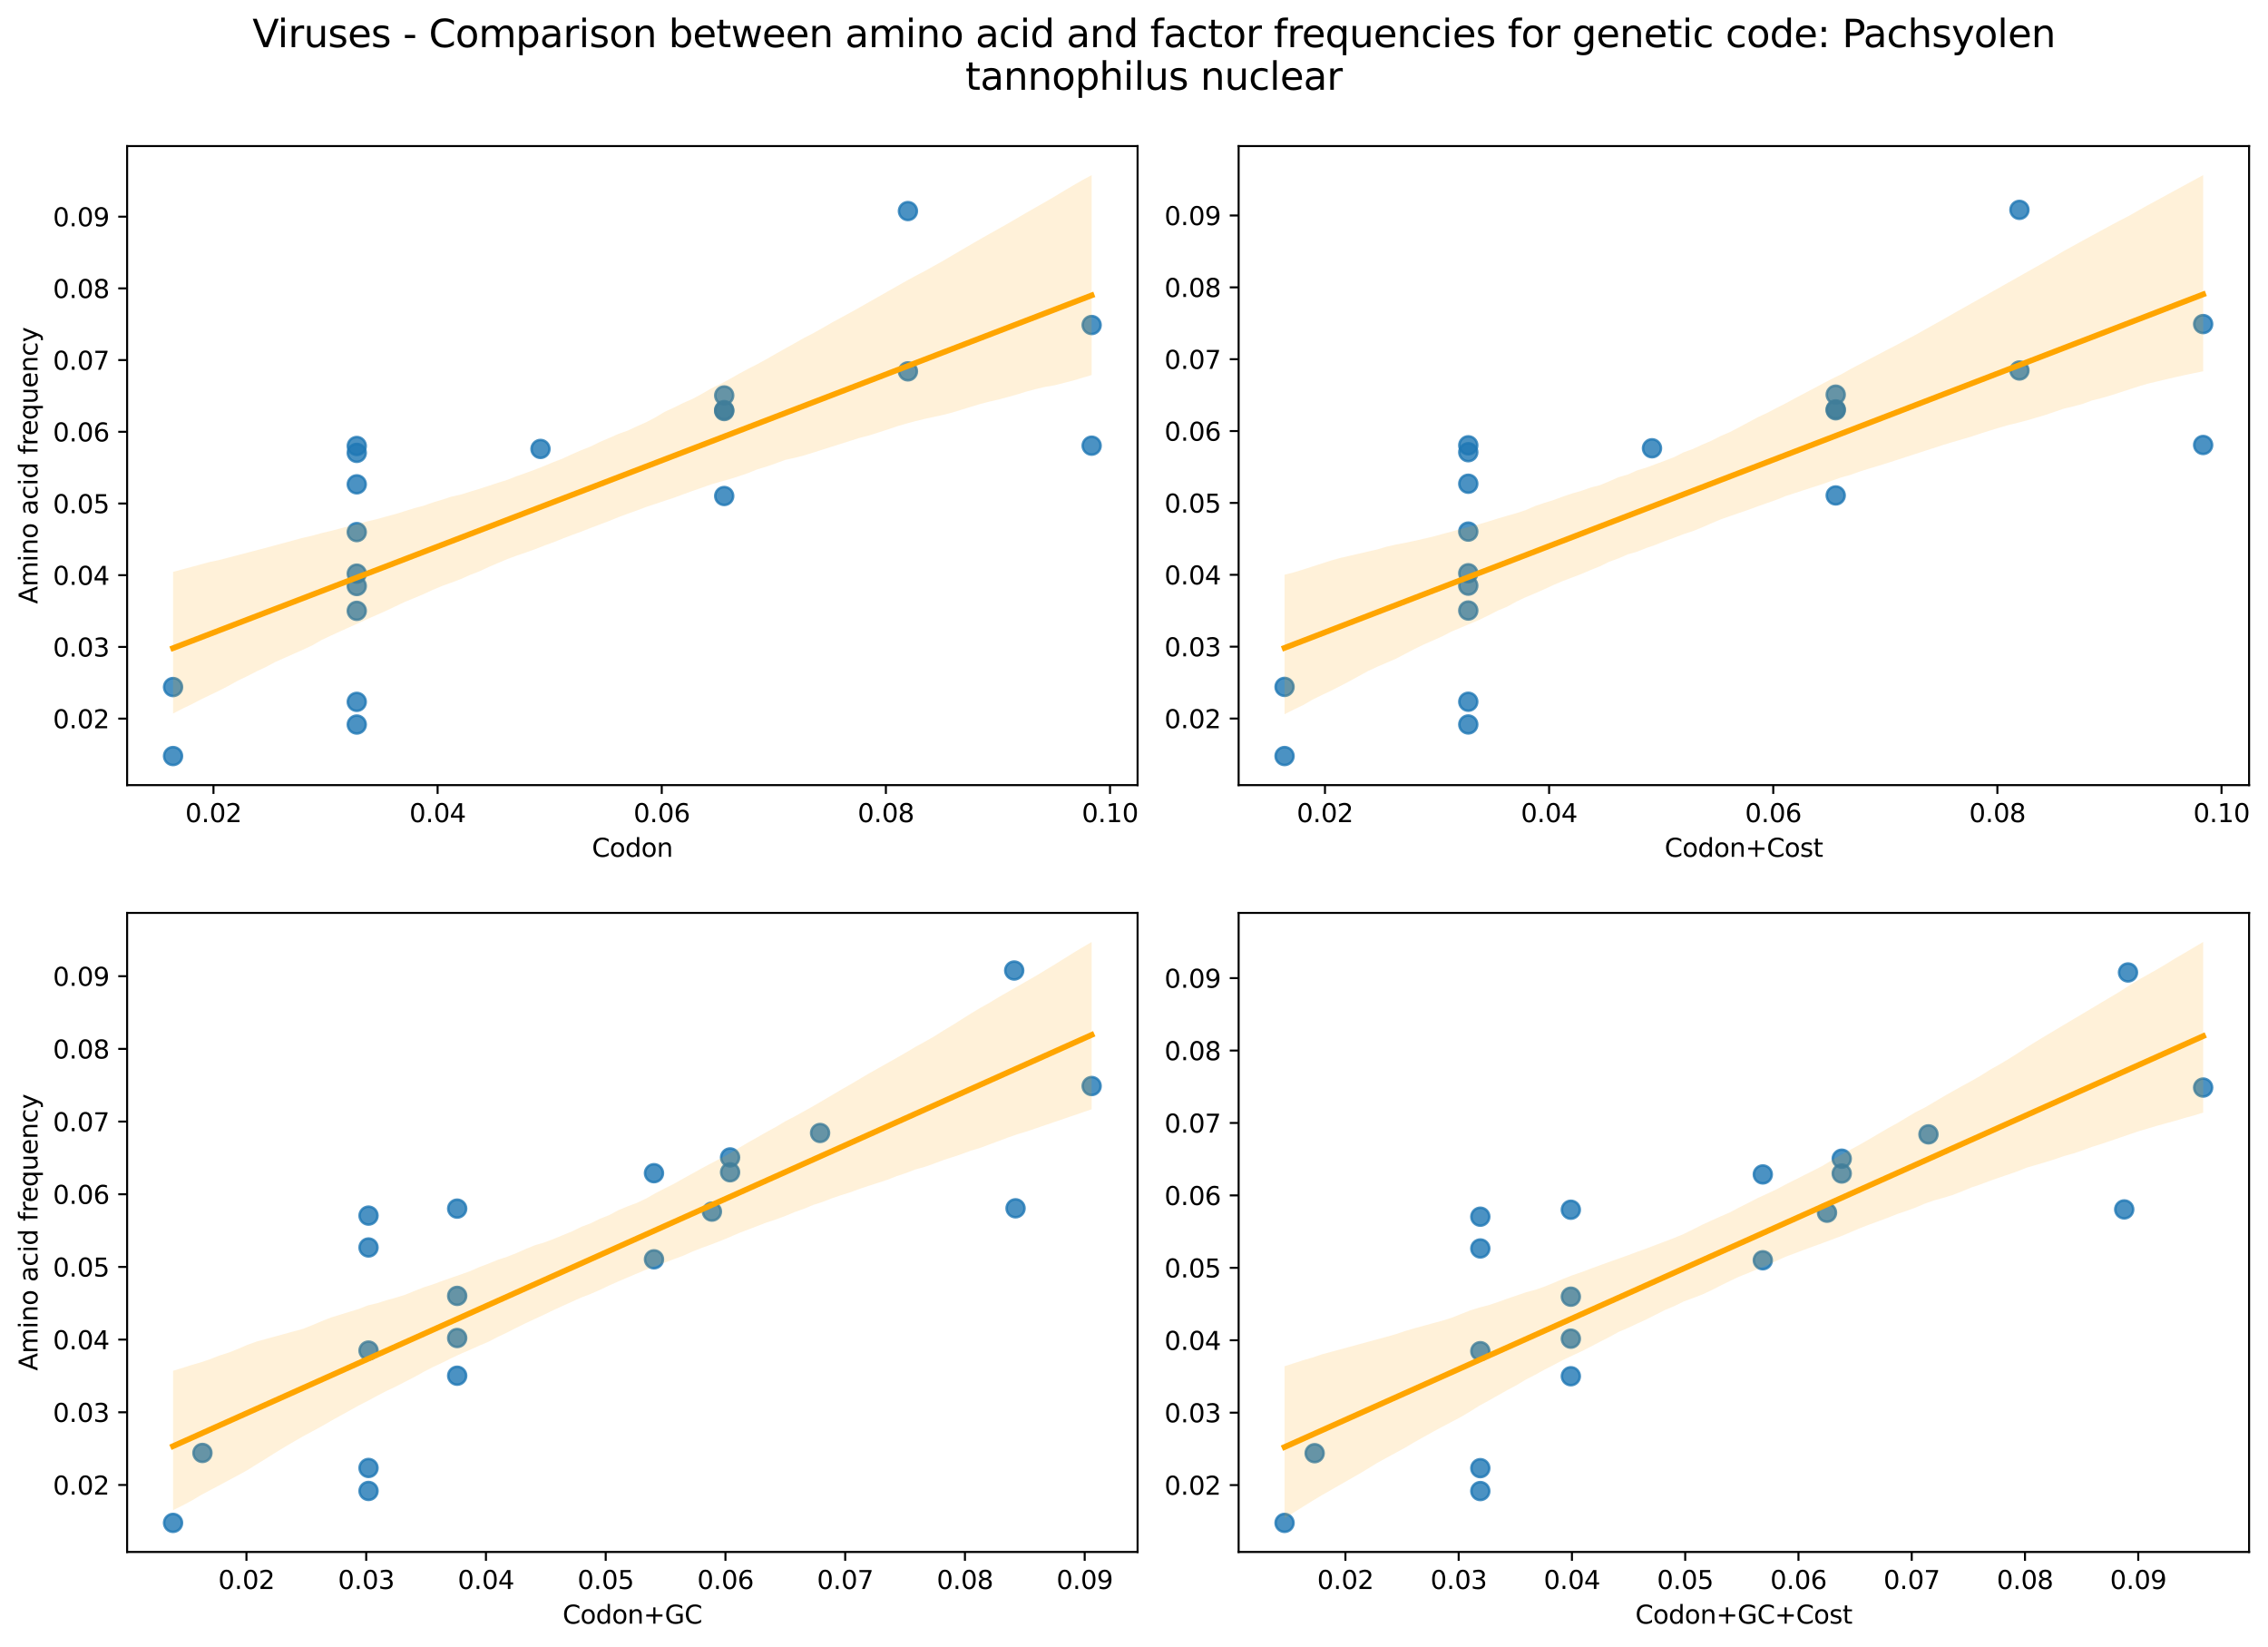 <?xml version="1.0" encoding="utf-8" standalone="no"?>
<!DOCTYPE svg PUBLIC "-//W3C//DTD SVG 1.1//EN"
  "http://www.w3.org/Graphics/SVG/1.1/DTD/svg11.dtd">
<svg xmlns:xlink="http://www.w3.org/1999/xlink" width="894.606pt" height="649.556pt" viewBox="0 0 894.606 649.556" xmlns="http://www.w3.org/2000/svg" version="1.1">
 <defs>
  <style type="text/css">*{stroke-linejoin: round; stroke-linecap: butt}</style>
 </defs>
 <g id="figure_1">
  <g id="patch_1">
   <path d="M 0 649.556 
L 894.606 649.556 
L 894.606 0 
L 0 0 
z
" style="fill: #ffffff"/>
  </g>
  <g id="axes_1">
   <g id="patch_2">
    <path d="M 50.144 309.6 
L 448.715 309.6 
L 448.715 57.6 
L 50.144 57.6 
z
" style="fill: #ffffff"/>
   </g>
   <g id="PathCollection_1">
    <defs>
     <path id="m95696f5e16" d="M 0 3.536 
C 0.938 3.536 1.837 3.163 2.5 2.5 
C 3.163 1.837 3.536 0.938 3.536 0 
C 3.536 -0.938 3.163 -1.837 2.5 -2.5 
C 1.837 -3.163 0.938 -3.536 0 -3.536 
C -0.938 -3.536 -1.837 -3.163 -2.5 -2.5 
C -3.163 -1.837 -3.536 -0.938 -3.536 0 
C -3.536 0.938 -3.163 1.837 -2.5 2.5 
C -1.837 3.163 -0.938 3.536 0 3.536 
z
" style="stroke: #1f77b4; stroke-opacity: 0.8"/>
    </defs>
    <g clip-path="url(#pd264c1ecd0)">
     <use xlink:href="#m95696f5e16" x="68.261" y="270.931" style="fill: #1f77b4; fill-opacity: 0.8; stroke: #1f77b4; stroke-opacity: 0.8"/>
     <use xlink:href="#m95696f5e16" x="68.261" y="298.145" style="fill: #1f77b4; fill-opacity: 0.8; stroke: #1f77b4; stroke-opacity: 0.8"/>
     <use xlink:href="#m95696f5e16" x="140.728" y="285.716" style="fill: #1f77b4; fill-opacity: 0.8; stroke: #1f77b4; stroke-opacity: 0.8"/>
     <use xlink:href="#m95696f5e16" x="140.728" y="190.995" style="fill: #1f77b4; fill-opacity: 0.8; stroke: #1f77b4; stroke-opacity: 0.8"/>
     <use xlink:href="#m95696f5e16" x="140.728" y="178.593" style="fill: #1f77b4; fill-opacity: 0.8; stroke: #1f77b4; stroke-opacity: 0.8"/>
     <use xlink:href="#m95696f5e16" x="140.728" y="226.218" style="fill: #1f77b4; fill-opacity: 0.8; stroke: #1f77b4; stroke-opacity: 0.8"/>
     <use xlink:href="#m95696f5e16" x="140.728" y="276.773" style="fill: #1f77b4; fill-opacity: 0.8; stroke: #1f77b4; stroke-opacity: 0.8"/>
     <use xlink:href="#m95696f5e16" x="140.728" y="175.87" style="fill: #1f77b4; fill-opacity: 0.8; stroke: #1f77b4; stroke-opacity: 0.8"/>
     <use xlink:href="#m95696f5e16" x="140.728" y="209.826" style="fill: #1f77b4; fill-opacity: 0.8; stroke: #1f77b4; stroke-opacity: 0.8"/>
     <use xlink:href="#m95696f5e16" x="140.728" y="231.092" style="fill: #1f77b4; fill-opacity: 0.8; stroke: #1f77b4; stroke-opacity: 0.8"/>
     <use xlink:href="#m95696f5e16" x="140.728" y="240.883" style="fill: #1f77b4; fill-opacity: 0.8; stroke: #1f77b4; stroke-opacity: 0.8"/>
     <use xlink:href="#m95696f5e16" x="213.196" y="177.034" style="fill: #1f77b4; fill-opacity: 0.8; stroke: #1f77b4; stroke-opacity: 0.8"/>
     <use xlink:href="#m95696f5e16" x="358.131" y="146.437" style="fill: #1f77b4; fill-opacity: 0.8; stroke: #1f77b4; stroke-opacity: 0.8"/>
     <use xlink:href="#m95696f5e16" x="285.663" y="162.083" style="fill: #1f77b4; fill-opacity: 0.8; stroke: #1f77b4; stroke-opacity: 0.8"/>
     <use xlink:href="#m95696f5e16" x="285.663" y="195.598" style="fill: #1f77b4; fill-opacity: 0.8; stroke: #1f77b4; stroke-opacity: 0.8"/>
     <use xlink:href="#m95696f5e16" x="285.663" y="161.724" style="fill: #1f77b4; fill-opacity: 0.8; stroke: #1f77b4; stroke-opacity: 0.8"/>
     <use xlink:href="#m95696f5e16" x="285.663" y="155.947" style="fill: #1f77b4; fill-opacity: 0.8; stroke: #1f77b4; stroke-opacity: 0.8"/>
     <use xlink:href="#m95696f5e16" x="358.131" y="83.23" style="fill: #1f77b4; fill-opacity: 0.8; stroke: #1f77b4; stroke-opacity: 0.8"/>
     <use xlink:href="#m95696f5e16" x="430.598" y="175.75" style="fill: #1f77b4; fill-opacity: 0.8; stroke: #1f77b4; stroke-opacity: 0.8"/>
     <use xlink:href="#m95696f5e16" x="430.598" y="128.17" style="fill: #1f77b4; fill-opacity: 0.8; stroke: #1f77b4; stroke-opacity: 0.8"/>
    </g>
   </g>
   <g id="PolyCollection_1">
    <path d="M 68.261 225.526 
L 68.261 281.375 
L 71.921 279.481 
L 75.581 277.733 
L 79.241 275.819 
L 82.901 274.063 
L 86.561 272.304 
L 90.22 270.415 
L 93.88 268.376 
L 97.54 266.65 
L 101.2 264.753 
L 104.86 263.035 
L 108.52 261.087 
L 112.18 259.461 
L 115.84 257.836 
L 119.5 256.209 
L 123.16 254.518 
L 126.82 252.394 
L 130.48 250.676 
L 134.14 248.992 
L 137.8 247.344 
L 141.46 245.708 
L 145.12 244.004 
L 148.78 242.426 
L 152.44 240.788 
L 156.1 239.056 
L 159.76 237.322 
L 163.42 235.827 
L 167.08 234.283 
L 170.74 232.597 
L 174.4 231.059 
L 178.06 229.749 
L 181.72 228.374 
L 185.38 226.737 
L 189.04 225.332 
L 192.7 223.62 
L 196.36 222.067 
L 200.02 220.51 
L 203.68 219.151 
L 207.34 217.909 
L 211 216.607 
L 214.66 215.173 
L 218.32 213.842 
L 221.98 212.369 
L 225.64 210.98 
L 229.3 209.632 
L 232.96 208.208 
L 236.62 206.824 
L 240.28 205.436 
L 243.94 203.946 
L 247.599 202.584 
L 251.259 201.284 
L 254.919 199.9 
L 258.579 198.698 
L 262.239 197.46 
L 265.899 196.262 
L 269.559 194.914 
L 273.219 193.581 
L 276.879 192.319 
L 280.539 191.009 
L 284.199 189.948 
L 287.859 188.932 
L 291.519 187.771 
L 295.179 186.523 
L 298.839 185.044 
L 302.499 183.958 
L 306.159 182.67 
L 309.819 181.332 
L 313.479 180.541 
L 317.139 179.601 
L 320.799 178.468 
L 324.459 177.31 
L 328.119 176.144 
L 331.779 174.984 
L 335.439 173.832 
L 339.099 172.661 
L 342.759 171.737 
L 346.419 170.57 
L 350.079 169.398 
L 353.739 168.141 
L 357.399 167.066 
L 361.059 166.09 
L 364.719 165.192 
L 368.379 164.4 
L 372.039 163.608 
L 375.699 162.66 
L 379.359 161.543 
L 383.019 160.412 
L 386.679 159.31 
L 390.339 158.353 
L 393.999 157.528 
L 397.659 156.533 
L 401.318 155.516 
L 404.978 154.381 
L 408.638 153.419 
L 412.298 152.548 
L 415.958 151.944 
L 419.618 151.011 
L 423.278 150.072 
L 426.938 148.986 
L 430.598 147.896 
L 430.598 69.055 
L 430.598 69.055 
L 426.938 71.026 
L 423.278 73.141 
L 419.618 75.302 
L 415.958 77.512 
L 412.298 79.647 
L 408.638 81.727 
L 404.978 83.806 
L 401.318 85.943 
L 397.659 88.091 
L 393.999 90.148 
L 390.339 92.202 
L 386.679 94.272 
L 383.019 96.385 
L 379.359 98.514 
L 375.699 100.674 
L 372.039 102.834 
L 368.379 104.869 
L 364.719 106.916 
L 361.059 108.817 
L 357.399 110.82 
L 353.739 112.895 
L 350.079 114.972 
L 346.419 117.05 
L 342.759 119.127 
L 339.099 121.204 
L 335.439 123.251 
L 331.779 125.233 
L 328.119 127.215 
L 324.459 129.333 
L 320.799 131.391 
L 317.139 133.266 
L 313.479 135.331 
L 309.819 137.369 
L 306.159 139.427 
L 302.499 141.531 
L 298.839 143.53 
L 295.179 145.402 
L 291.519 147.364 
L 287.859 149.462 
L 284.199 151.428 
L 280.539 153.173 
L 276.879 155.302 
L 273.219 157.285 
L 269.559 158.874 
L 265.899 160.697 
L 262.239 162.368 
L 258.579 164.562 
L 254.919 166.487 
L 251.259 168.089 
L 247.599 169.807 
L 243.94 171.102 
L 240.28 172.723 
L 236.62 174.27 
L 232.96 176.085 
L 229.3 177.52 
L 225.64 179.11 
L 221.98 180.815 
L 218.32 182.223 
L 214.66 183.743 
L 211 185.191 
L 207.34 186.524 
L 203.68 187.815 
L 200.02 189.263 
L 196.36 190.38 
L 192.7 191.607 
L 189.04 192.795 
L 185.38 193.896 
L 181.72 195.038 
L 178.06 195.852 
L 174.4 197.045 
L 170.74 198.14 
L 167.08 199.429 
L 163.42 200.389 
L 159.76 201.534 
L 156.1 202.674 
L 152.44 203.644 
L 148.78 204.676 
L 145.12 205.554 
L 141.46 206.506 
L 137.8 207.457 
L 134.14 208.409 
L 130.48 209.364 
L 126.82 210.235 
L 123.16 211.241 
L 119.5 212.072 
L 115.84 213.061 
L 112.18 214.053 
L 108.52 215.048 
L 104.86 216.038 
L 101.2 216.993 
L 97.54 217.948 
L 93.88 218.902 
L 90.22 219.857 
L 86.561 220.812 
L 82.901 221.573 
L 79.241 222.557 
L 75.581 223.54 
L 71.921 224.529 
L 68.261 225.526 
z
" clip-path="url(#pd264c1ecd0)" style="fill: #ffa500; fill-opacity: 0.15"/>
   </g>
   <g id="matplotlib.axis_1">
    <g id="xtick_1">
     <g id="line2d_1">
      <defs>
       <path id="m89147f73d2" d="M 0 0 
L 0 3.5 
" style="stroke: #000000; stroke-width: 0.8"/>
      </defs>
      <g>
       <use xlink:href="#m89147f73d2" x="84.203" y="309.6" style="stroke: #000000; stroke-width: 0.8"/>
      </g>
     </g>
     <g id="text_1">
      <!-- 0.02 -->
      <g transform="translate(73.071 324.198) scale(0.1 -0.1)">
       <defs>
        <path id="DejaVuSans-30" d="M 2034 4250 
Q 1547 4250 1301 3770 
Q 1056 3291 1056 2328 
Q 1056 1369 1301 889 
Q 1547 409 2034 409 
Q 2525 409 2770 889 
Q 3016 1369 3016 2328 
Q 3016 3291 2770 3770 
Q 2525 4250 2034 4250 
z
M 2034 4750 
Q 2819 4750 3233 4129 
Q 3647 3509 3647 2328 
Q 3647 1150 3233 529 
Q 2819 -91 2034 -91 
Q 1250 -91 836 529 
Q 422 1150 422 2328 
Q 422 3509 836 4129 
Q 1250 4750 2034 4750 
z
" transform="scale(0.016)"/>
        <path id="DejaVuSans-2e" d="M 684 794 
L 1344 794 
L 1344 0 
L 684 0 
L 684 794 
z
" transform="scale(0.016)"/>
        <path id="DejaVuSans-32" d="M 1228 531 
L 3431 531 
L 3431 0 
L 469 0 
L 469 531 
Q 828 903 1448 1529 
Q 2069 2156 2228 2338 
Q 2531 2678 2651 2914 
Q 2772 3150 2772 3378 
Q 2772 3750 2511 3984 
Q 2250 4219 1831 4219 
Q 1534 4219 1204 4116 
Q 875 4013 500 3803 
L 500 4441 
Q 881 4594 1212 4672 
Q 1544 4750 1819 4750 
Q 2544 4750 2975 4387 
Q 3406 4025 3406 3419 
Q 3406 3131 3298 2873 
Q 3191 2616 2906 2266 
Q 2828 2175 2409 1742 
Q 1991 1309 1228 531 
z
" transform="scale(0.016)"/>
       </defs>
       <use xlink:href="#DejaVuSans-30"/>
       <use xlink:href="#DejaVuSans-2e" x="63.623"/>
       <use xlink:href="#DejaVuSans-30" x="95.41"/>
       <use xlink:href="#DejaVuSans-32" x="159.033"/>
      </g>
     </g>
    </g>
    <g id="xtick_2">
     <g id="line2d_2">
      <g>
       <use xlink:href="#m89147f73d2" x="172.614" y="309.6" style="stroke: #000000; stroke-width: 0.8"/>
      </g>
     </g>
     <g id="text_2">
      <!-- 0.04 -->
      <g transform="translate(161.481 324.198) scale(0.1 -0.1)">
       <defs>
        <path id="DejaVuSans-34" d="M 2419 4116 
L 825 1625 
L 2419 1625 
L 2419 4116 
z
M 2253 4666 
L 3047 4666 
L 3047 1625 
L 3713 1625 
L 3713 1100 
L 3047 1100 
L 3047 0 
L 2419 0 
L 2419 1100 
L 313 1100 
L 313 1709 
L 2253 4666 
z
" transform="scale(0.016)"/>
       </defs>
       <use xlink:href="#DejaVuSans-30"/>
       <use xlink:href="#DejaVuSans-2e" x="63.623"/>
       <use xlink:href="#DejaVuSans-30" x="95.41"/>
       <use xlink:href="#DejaVuSans-34" x="159.033"/>
      </g>
     </g>
    </g>
    <g id="xtick_3">
     <g id="line2d_3">
      <g>
       <use xlink:href="#m89147f73d2" x="261.024" y="309.6" style="stroke: #000000; stroke-width: 0.8"/>
      </g>
     </g>
     <g id="text_3">
      <!-- 0.06 -->
      <g transform="translate(249.891 324.198) scale(0.1 -0.1)">
       <defs>
        <path id="DejaVuSans-36" d="M 2113 2584 
Q 1688 2584 1439 2293 
Q 1191 2003 1191 1497 
Q 1191 994 1439 701 
Q 1688 409 2113 409 
Q 2538 409 2786 701 
Q 3034 994 3034 1497 
Q 3034 2003 2786 2293 
Q 2538 2584 2113 2584 
z
M 3366 4563 
L 3366 3988 
Q 3128 4100 2886 4159 
Q 2644 4219 2406 4219 
Q 1781 4219 1451 3797 
Q 1122 3375 1075 2522 
Q 1259 2794 1537 2939 
Q 1816 3084 2150 3084 
Q 2853 3084 3261 2657 
Q 3669 2231 3669 1497 
Q 3669 778 3244 343 
Q 2819 -91 2113 -91 
Q 1303 -91 875 529 
Q 447 1150 447 2328 
Q 447 3434 972 4092 
Q 1497 4750 2381 4750 
Q 2619 4750 2861 4703 
Q 3103 4656 3366 4563 
z
" transform="scale(0.016)"/>
       </defs>
       <use xlink:href="#DejaVuSans-30"/>
       <use xlink:href="#DejaVuSans-2e" x="63.623"/>
       <use xlink:href="#DejaVuSans-30" x="95.41"/>
       <use xlink:href="#DejaVuSans-36" x="159.033"/>
      </g>
     </g>
    </g>
    <g id="xtick_4">
     <g id="line2d_4">
      <g>
       <use xlink:href="#m89147f73d2" x="349.435" y="309.6" style="stroke: #000000; stroke-width: 0.8"/>
      </g>
     </g>
     <g id="text_4">
      <!-- 0.08 -->
      <g transform="translate(338.302 324.198) scale(0.1 -0.1)">
       <defs>
        <path id="DejaVuSans-38" d="M 2034 2216 
Q 1584 2216 1326 1975 
Q 1069 1734 1069 1313 
Q 1069 891 1326 650 
Q 1584 409 2034 409 
Q 2484 409 2743 651 
Q 3003 894 3003 1313 
Q 3003 1734 2745 1975 
Q 2488 2216 2034 2216 
z
M 1403 2484 
Q 997 2584 770 2862 
Q 544 3141 544 3541 
Q 544 4100 942 4425 
Q 1341 4750 2034 4750 
Q 2731 4750 3128 4425 
Q 3525 4100 3525 3541 
Q 3525 3141 3298 2862 
Q 3072 2584 2669 2484 
Q 3125 2378 3379 2068 
Q 3634 1759 3634 1313 
Q 3634 634 3220 271 
Q 2806 -91 2034 -91 
Q 1263 -91 848 271 
Q 434 634 434 1313 
Q 434 1759 690 2068 
Q 947 2378 1403 2484 
z
M 1172 3481 
Q 1172 3119 1398 2916 
Q 1625 2713 2034 2713 
Q 2441 2713 2670 2916 
Q 2900 3119 2900 3481 
Q 2900 3844 2670 4047 
Q 2441 4250 2034 4250 
Q 1625 4250 1398 4047 
Q 1172 3844 1172 3481 
z
" transform="scale(0.016)"/>
       </defs>
       <use xlink:href="#DejaVuSans-30"/>
       <use xlink:href="#DejaVuSans-2e" x="63.623"/>
       <use xlink:href="#DejaVuSans-30" x="95.41"/>
       <use xlink:href="#DejaVuSans-38" x="159.033"/>
      </g>
     </g>
    </g>
    <g id="xtick_5">
     <g id="line2d_5">
      <g>
       <use xlink:href="#m89147f73d2" x="437.845" y="309.6" style="stroke: #000000; stroke-width: 0.8"/>
      </g>
     </g>
     <g id="text_5">
      <!-- 0.10 -->
      <g transform="translate(426.712 324.198) scale(0.1 -0.1)">
       <defs>
        <path id="DejaVuSans-31" d="M 794 531 
L 1825 531 
L 1825 4091 
L 703 3866 
L 703 4441 
L 1819 4666 
L 2450 4666 
L 2450 531 
L 3481 531 
L 3481 0 
L 794 0 
L 794 531 
z
" transform="scale(0.016)"/>
       </defs>
       <use xlink:href="#DejaVuSans-30"/>
       <use xlink:href="#DejaVuSans-2e" x="63.623"/>
       <use xlink:href="#DejaVuSans-31" x="95.41"/>
       <use xlink:href="#DejaVuSans-30" x="159.033"/>
      </g>
     </g>
    </g>
    <g id="text_6">
     <!-- Codon -->
     <g transform="translate(233.476 337.877) scale(0.1 -0.1)">
      <defs>
       <path id="DejaVuSans-43" d="M 4122 4306 
L 4122 3641 
Q 3803 3938 3442 4084 
Q 3081 4231 2675 4231 
Q 1875 4231 1450 3742 
Q 1025 3253 1025 2328 
Q 1025 1406 1450 917 
Q 1875 428 2675 428 
Q 3081 428 3442 575 
Q 3803 722 4122 1019 
L 4122 359 
Q 3791 134 3420 21 
Q 3050 -91 2638 -91 
Q 1578 -91 968 557 
Q 359 1206 359 2328 
Q 359 3453 968 4101 
Q 1578 4750 2638 4750 
Q 3056 4750 3426 4639 
Q 3797 4528 4122 4306 
z
" transform="scale(0.016)"/>
       <path id="DejaVuSans-6f" d="M 1959 3097 
Q 1497 3097 1228 2736 
Q 959 2375 959 1747 
Q 959 1119 1226 758 
Q 1494 397 1959 397 
Q 2419 397 2687 759 
Q 2956 1122 2956 1747 
Q 2956 2369 2687 2733 
Q 2419 3097 1959 3097 
z
M 1959 3584 
Q 2709 3584 3137 3096 
Q 3566 2609 3566 1747 
Q 3566 888 3137 398 
Q 2709 -91 1959 -91 
Q 1206 -91 779 398 
Q 353 888 353 1747 
Q 353 2609 779 3096 
Q 1206 3584 1959 3584 
z
" transform="scale(0.016)"/>
       <path id="DejaVuSans-64" d="M 2906 2969 
L 2906 4863 
L 3481 4863 
L 3481 0 
L 2906 0 
L 2906 525 
Q 2725 213 2448 61 
Q 2172 -91 1784 -91 
Q 1150 -91 751 415 
Q 353 922 353 1747 
Q 353 2572 751 3078 
Q 1150 3584 1784 3584 
Q 2172 3584 2448 3432 
Q 2725 3281 2906 2969 
z
M 947 1747 
Q 947 1113 1208 752 
Q 1469 391 1925 391 
Q 2381 391 2643 752 
Q 2906 1113 2906 1747 
Q 2906 2381 2643 2742 
Q 2381 3103 1925 3103 
Q 1469 3103 1208 2742 
Q 947 2381 947 1747 
z
" transform="scale(0.016)"/>
       <path id="DejaVuSans-6e" d="M 3513 2113 
L 3513 0 
L 2938 0 
L 2938 2094 
Q 2938 2591 2744 2837 
Q 2550 3084 2163 3084 
Q 1697 3084 1428 2787 
Q 1159 2491 1159 1978 
L 1159 0 
L 581 0 
L 581 3500 
L 1159 3500 
L 1159 2956 
Q 1366 3272 1645 3428 
Q 1925 3584 2291 3584 
Q 2894 3584 3203 3211 
Q 3513 2838 3513 2113 
z
" transform="scale(0.016)"/>
      </defs>
      <use xlink:href="#DejaVuSans-43"/>
      <use xlink:href="#DejaVuSans-6f" x="69.824"/>
      <use xlink:href="#DejaVuSans-64" x="131.006"/>
      <use xlink:href="#DejaVuSans-6f" x="194.482"/>
      <use xlink:href="#DejaVuSans-6e" x="255.664"/>
     </g>
    </g>
   </g>
   <g id="matplotlib.axis_2">
    <g id="ytick_1">
     <g id="line2d_6">
      <defs>
       <path id="m786e7e5532" d="M 0 0 
L -3.5 0 
" style="stroke: #000000; stroke-width: 0.8"/>
      </defs>
      <g>
       <use xlink:href="#m786e7e5532" x="50.144" y="283.384" style="stroke: #000000; stroke-width: 0.8"/>
      </g>
     </g>
     <g id="text_7">
      <!-- 0.02 -->
      <g transform="translate(20.878 287.183) scale(0.1 -0.1)">
       <use xlink:href="#DejaVuSans-30"/>
       <use xlink:href="#DejaVuSans-2e" x="63.623"/>
       <use xlink:href="#DejaVuSans-30" x="95.41"/>
       <use xlink:href="#DejaVuSans-32" x="159.033"/>
      </g>
     </g>
    </g>
    <g id="ytick_2">
     <g id="line2d_7">
      <g>
       <use xlink:href="#m786e7e5532" x="50.144" y="255.106" style="stroke: #000000; stroke-width: 0.8"/>
      </g>
     </g>
     <g id="text_8">
      <!-- 0.03 -->
      <g transform="translate(20.878 258.906) scale(0.1 -0.1)">
       <defs>
        <path id="DejaVuSans-33" d="M 2597 2516 
Q 3050 2419 3304 2112 
Q 3559 1806 3559 1356 
Q 3559 666 3084 287 
Q 2609 -91 1734 -91 
Q 1441 -91 1130 -33 
Q 819 25 488 141 
L 488 750 
Q 750 597 1062 519 
Q 1375 441 1716 441 
Q 2309 441 2620 675 
Q 2931 909 2931 1356 
Q 2931 1769 2642 2001 
Q 2353 2234 1838 2234 
L 1294 2234 
L 1294 2753 
L 1863 2753 
Q 2328 2753 2575 2939 
Q 2822 3125 2822 3475 
Q 2822 3834 2567 4026 
Q 2313 4219 1838 4219 
Q 1578 4219 1281 4162 
Q 984 4106 628 3988 
L 628 4550 
Q 988 4650 1302 4700 
Q 1616 4750 1894 4750 
Q 2613 4750 3031 4423 
Q 3450 4097 3450 3541 
Q 3450 3153 3228 2886 
Q 3006 2619 2597 2516 
z
" transform="scale(0.016)"/>
       </defs>
       <use xlink:href="#DejaVuSans-30"/>
       <use xlink:href="#DejaVuSans-2e" x="63.623"/>
       <use xlink:href="#DejaVuSans-30" x="95.41"/>
       <use xlink:href="#DejaVuSans-33" x="159.033"/>
      </g>
     </g>
    </g>
    <g id="ytick_3">
     <g id="line2d_8">
      <g>
       <use xlink:href="#m786e7e5532" x="50.144" y="226.829" style="stroke: #000000; stroke-width: 0.8"/>
      </g>
     </g>
     <g id="text_9">
      <!-- 0.04 -->
      <g transform="translate(20.878 230.628) scale(0.1 -0.1)">
       <use xlink:href="#DejaVuSans-30"/>
       <use xlink:href="#DejaVuSans-2e" x="63.623"/>
       <use xlink:href="#DejaVuSans-30" x="95.41"/>
       <use xlink:href="#DejaVuSans-34" x="159.033"/>
      </g>
     </g>
    </g>
    <g id="ytick_4">
     <g id="line2d_9">
      <g>
       <use xlink:href="#m786e7e5532" x="50.144" y="198.551" style="stroke: #000000; stroke-width: 0.8"/>
      </g>
     </g>
     <g id="text_10">
      <!-- 0.05 -->
      <g transform="translate(20.878 202.35) scale(0.1 -0.1)">
       <defs>
        <path id="DejaVuSans-35" d="M 691 4666 
L 3169 4666 
L 3169 4134 
L 1269 4134 
L 1269 2991 
Q 1406 3038 1543 3061 
Q 1681 3084 1819 3084 
Q 2600 3084 3056 2656 
Q 3513 2228 3513 1497 
Q 3513 744 3044 326 
Q 2575 -91 1722 -91 
Q 1428 -91 1123 -41 
Q 819 9 494 109 
L 494 744 
Q 775 591 1075 516 
Q 1375 441 1709 441 
Q 2250 441 2565 725 
Q 2881 1009 2881 1497 
Q 2881 1984 2565 2268 
Q 2250 2553 1709 2553 
Q 1456 2553 1204 2497 
Q 953 2441 691 2322 
L 691 4666 
z
" transform="scale(0.016)"/>
       </defs>
       <use xlink:href="#DejaVuSans-30"/>
       <use xlink:href="#DejaVuSans-2e" x="63.623"/>
       <use xlink:href="#DejaVuSans-30" x="95.41"/>
       <use xlink:href="#DejaVuSans-35" x="159.033"/>
      </g>
     </g>
    </g>
    <g id="ytick_5">
     <g id="line2d_10">
      <g>
       <use xlink:href="#m786e7e5532" x="50.144" y="170.273" style="stroke: #000000; stroke-width: 0.8"/>
      </g>
     </g>
     <g id="text_11">
      <!-- 0.06 -->
      <g transform="translate(20.878 174.072) scale(0.1 -0.1)">
       <use xlink:href="#DejaVuSans-30"/>
       <use xlink:href="#DejaVuSans-2e" x="63.623"/>
       <use xlink:href="#DejaVuSans-30" x="95.41"/>
       <use xlink:href="#DejaVuSans-36" x="159.033"/>
      </g>
     </g>
    </g>
    <g id="ytick_6">
     <g id="line2d_11">
      <g>
       <use xlink:href="#m786e7e5532" x="50.144" y="141.995" style="stroke: #000000; stroke-width: 0.8"/>
      </g>
     </g>
     <g id="text_12">
      <!-- 0.07 -->
      <g transform="translate(20.878 145.794) scale(0.1 -0.1)">
       <defs>
        <path id="DejaVuSans-37" d="M 525 4666 
L 3525 4666 
L 3525 4397 
L 1831 0 
L 1172 0 
L 2766 4134 
L 525 4134 
L 525 4666 
z
" transform="scale(0.016)"/>
       </defs>
       <use xlink:href="#DejaVuSans-30"/>
       <use xlink:href="#DejaVuSans-2e" x="63.623"/>
       <use xlink:href="#DejaVuSans-30" x="95.41"/>
       <use xlink:href="#DejaVuSans-37" x="159.033"/>
      </g>
     </g>
    </g>
    <g id="ytick_7">
     <g id="line2d_12">
      <g>
       <use xlink:href="#m786e7e5532" x="50.144" y="113.717" style="stroke: #000000; stroke-width: 0.8"/>
      </g>
     </g>
     <g id="text_13">
      <!-- 0.08 -->
      <g transform="translate(20.878 117.517) scale(0.1 -0.1)">
       <use xlink:href="#DejaVuSans-30"/>
       <use xlink:href="#DejaVuSans-2e" x="63.623"/>
       <use xlink:href="#DejaVuSans-30" x="95.41"/>
       <use xlink:href="#DejaVuSans-38" x="159.033"/>
      </g>
     </g>
    </g>
    <g id="ytick_8">
     <g id="line2d_13">
      <g>
       <use xlink:href="#m786e7e5532" x="50.144" y="85.44" style="stroke: #000000; stroke-width: 0.8"/>
      </g>
     </g>
     <g id="text_14">
      <!-- 0.09 -->
      <g transform="translate(20.878 89.239) scale(0.1 -0.1)">
       <defs>
        <path id="DejaVuSans-39" d="M 703 97 
L 703 672 
Q 941 559 1184 500 
Q 1428 441 1663 441 
Q 2288 441 2617 861 
Q 2947 1281 2994 2138 
Q 2813 1869 2534 1725 
Q 2256 1581 1919 1581 
Q 1219 1581 811 2004 
Q 403 2428 403 3163 
Q 403 3881 828 4315 
Q 1253 4750 1959 4750 
Q 2769 4750 3195 4129 
Q 3622 3509 3622 2328 
Q 3622 1225 3098 567 
Q 2575 -91 1691 -91 
Q 1453 -91 1209 -44 
Q 966 3 703 97 
z
M 1959 2075 
Q 2384 2075 2632 2365 
Q 2881 2656 2881 3163 
Q 2881 3666 2632 3958 
Q 2384 4250 1959 4250 
Q 1534 4250 1286 3958 
Q 1038 3666 1038 3163 
Q 1038 2656 1286 2365 
Q 1534 2075 1959 2075 
z
" transform="scale(0.016)"/>
       </defs>
       <use xlink:href="#DejaVuSans-30"/>
       <use xlink:href="#DejaVuSans-2e" x="63.623"/>
       <use xlink:href="#DejaVuSans-30" x="95.41"/>
       <use xlink:href="#DejaVuSans-39" x="159.033"/>
      </g>
     </g>
    </g>
    <g id="text_15">
     <!-- Amino acid frequency -->
     <g transform="translate(14.798 238.139) rotate(-90) scale(0.1 -0.1)">
      <defs>
       <path id="DejaVuSans-41" d="M 2188 4044 
L 1331 1722 
L 3047 1722 
L 2188 4044 
z
M 1831 4666 
L 2547 4666 
L 4325 0 
L 3669 0 
L 3244 1197 
L 1141 1197 
L 716 0 
L 50 0 
L 1831 4666 
z
" transform="scale(0.016)"/>
       <path id="DejaVuSans-6d" d="M 3328 2828 
Q 3544 3216 3844 3400 
Q 4144 3584 4550 3584 
Q 5097 3584 5394 3201 
Q 5691 2819 5691 2113 
L 5691 0 
L 5113 0 
L 5113 2094 
Q 5113 2597 4934 2840 
Q 4756 3084 4391 3084 
Q 3944 3084 3684 2787 
Q 3425 2491 3425 1978 
L 3425 0 
L 2847 0 
L 2847 2094 
Q 2847 2600 2669 2842 
Q 2491 3084 2119 3084 
Q 1678 3084 1418 2786 
Q 1159 2488 1159 1978 
L 1159 0 
L 581 0 
L 581 3500 
L 1159 3500 
L 1159 2956 
Q 1356 3278 1631 3431 
Q 1906 3584 2284 3584 
Q 2666 3584 2933 3390 
Q 3200 3197 3328 2828 
z
" transform="scale(0.016)"/>
       <path id="DejaVuSans-69" d="M 603 3500 
L 1178 3500 
L 1178 0 
L 603 0 
L 603 3500 
z
M 603 4863 
L 1178 4863 
L 1178 4134 
L 603 4134 
L 603 4863 
z
" transform="scale(0.016)"/>
       <path id="DejaVuSans-20" transform="scale(0.016)"/>
       <path id="DejaVuSans-61" d="M 2194 1759 
Q 1497 1759 1228 1600 
Q 959 1441 959 1056 
Q 959 750 1161 570 
Q 1363 391 1709 391 
Q 2188 391 2477 730 
Q 2766 1069 2766 1631 
L 2766 1759 
L 2194 1759 
z
M 3341 1997 
L 3341 0 
L 2766 0 
L 2766 531 
Q 2569 213 2275 61 
Q 1981 -91 1556 -91 
Q 1019 -91 701 211 
Q 384 513 384 1019 
Q 384 1609 779 1909 
Q 1175 2209 1959 2209 
L 2766 2209 
L 2766 2266 
Q 2766 2663 2505 2880 
Q 2244 3097 1772 3097 
Q 1472 3097 1187 3025 
Q 903 2953 641 2809 
L 641 3341 
Q 956 3463 1253 3523 
Q 1550 3584 1831 3584 
Q 2591 3584 2966 3190 
Q 3341 2797 3341 1997 
z
" transform="scale(0.016)"/>
       <path id="DejaVuSans-63" d="M 3122 3366 
L 3122 2828 
Q 2878 2963 2633 3030 
Q 2388 3097 2138 3097 
Q 1578 3097 1268 2742 
Q 959 2388 959 1747 
Q 959 1106 1268 751 
Q 1578 397 2138 397 
Q 2388 397 2633 464 
Q 2878 531 3122 666 
L 3122 134 
Q 2881 22 2623 -34 
Q 2366 -91 2075 -91 
Q 1284 -91 818 406 
Q 353 903 353 1747 
Q 353 2603 823 3093 
Q 1294 3584 2113 3584 
Q 2378 3584 2631 3529 
Q 2884 3475 3122 3366 
z
" transform="scale(0.016)"/>
       <path id="DejaVuSans-66" d="M 2375 4863 
L 2375 4384 
L 1825 4384 
Q 1516 4384 1395 4259 
Q 1275 4134 1275 3809 
L 1275 3500 
L 2222 3500 
L 2222 3053 
L 1275 3053 
L 1275 0 
L 697 0 
L 697 3053 
L 147 3053 
L 147 3500 
L 697 3500 
L 697 3744 
Q 697 4328 969 4595 
Q 1241 4863 1831 4863 
L 2375 4863 
z
" transform="scale(0.016)"/>
       <path id="DejaVuSans-72" d="M 2631 2963 
Q 2534 3019 2420 3045 
Q 2306 3072 2169 3072 
Q 1681 3072 1420 2755 
Q 1159 2438 1159 1844 
L 1159 0 
L 581 0 
L 581 3500 
L 1159 3500 
L 1159 2956 
Q 1341 3275 1631 3429 
Q 1922 3584 2338 3584 
Q 2397 3584 2469 3576 
Q 2541 3569 2628 3553 
L 2631 2963 
z
" transform="scale(0.016)"/>
       <path id="DejaVuSans-65" d="M 3597 1894 
L 3597 1613 
L 953 1613 
Q 991 1019 1311 708 
Q 1631 397 2203 397 
Q 2534 397 2845 478 
Q 3156 559 3463 722 
L 3463 178 
Q 3153 47 2828 -22 
Q 2503 -91 2169 -91 
Q 1331 -91 842 396 
Q 353 884 353 1716 
Q 353 2575 817 3079 
Q 1281 3584 2069 3584 
Q 2775 3584 3186 3129 
Q 3597 2675 3597 1894 
z
M 3022 2063 
Q 3016 2534 2758 2815 
Q 2500 3097 2075 3097 
Q 1594 3097 1305 2825 
Q 1016 2553 972 2059 
L 3022 2063 
z
" transform="scale(0.016)"/>
       <path id="DejaVuSans-71" d="M 947 1747 
Q 947 1113 1208 752 
Q 1469 391 1925 391 
Q 2381 391 2643 752 
Q 2906 1113 2906 1747 
Q 2906 2381 2643 2742 
Q 2381 3103 1925 3103 
Q 1469 3103 1208 2742 
Q 947 2381 947 1747 
z
M 2906 525 
Q 2725 213 2448 61 
Q 2172 -91 1784 -91 
Q 1150 -91 751 415 
Q 353 922 353 1747 
Q 353 2572 751 3078 
Q 1150 3584 1784 3584 
Q 2172 3584 2448 3432 
Q 2725 3281 2906 2969 
L 2906 3500 
L 3481 3500 
L 3481 -1331 
L 2906 -1331 
L 2906 525 
z
" transform="scale(0.016)"/>
       <path id="DejaVuSans-75" d="M 544 1381 
L 544 3500 
L 1119 3500 
L 1119 1403 
Q 1119 906 1312 657 
Q 1506 409 1894 409 
Q 2359 409 2629 706 
Q 2900 1003 2900 1516 
L 2900 3500 
L 3475 3500 
L 3475 0 
L 2900 0 
L 2900 538 
Q 2691 219 2414 64 
Q 2138 -91 1772 -91 
Q 1169 -91 856 284 
Q 544 659 544 1381 
z
M 1991 3584 
L 1991 3584 
z
" transform="scale(0.016)"/>
       <path id="DejaVuSans-79" d="M 2059 -325 
Q 1816 -950 1584 -1140 
Q 1353 -1331 966 -1331 
L 506 -1331 
L 506 -850 
L 844 -850 
Q 1081 -850 1212 -737 
Q 1344 -625 1503 -206 
L 1606 56 
L 191 3500 
L 800 3500 
L 1894 763 
L 2988 3500 
L 3597 3500 
L 2059 -325 
z
" transform="scale(0.016)"/>
      </defs>
      <use xlink:href="#DejaVuSans-41"/>
      <use xlink:href="#DejaVuSans-6d" x="68.408"/>
      <use xlink:href="#DejaVuSans-69" x="165.82"/>
      <use xlink:href="#DejaVuSans-6e" x="193.604"/>
      <use xlink:href="#DejaVuSans-6f" x="256.982"/>
      <use xlink:href="#DejaVuSans-20" x="318.164"/>
      <use xlink:href="#DejaVuSans-61" x="349.951"/>
      <use xlink:href="#DejaVuSans-63" x="411.23"/>
      <use xlink:href="#DejaVuSans-69" x="466.211"/>
      <use xlink:href="#DejaVuSans-64" x="493.994"/>
      <use xlink:href="#DejaVuSans-20" x="557.471"/>
      <use xlink:href="#DejaVuSans-66" x="589.258"/>
      <use xlink:href="#DejaVuSans-72" x="624.463"/>
      <use xlink:href="#DejaVuSans-65" x="663.326"/>
      <use xlink:href="#DejaVuSans-71" x="724.85"/>
      <use xlink:href="#DejaVuSans-75" x="788.326"/>
      <use xlink:href="#DejaVuSans-65" x="851.705"/>
      <use xlink:href="#DejaVuSans-6e" x="913.229"/>
      <use xlink:href="#DejaVuSans-63" x="976.607"/>
      <use xlink:href="#DejaVuSans-79" x="1031.588"/>
     </g>
    </g>
   </g>
   <g id="line2d_14">
    <path d="M 68.261 255.585 
L 71.921 254.18 
L 75.581 252.775 
L 79.241 251.37 
L 82.901 249.965 
L 86.561 248.559 
L 90.22 247.154 
L 93.88 245.749 
L 97.54 244.344 
L 101.2 242.939 
L 104.86 241.534 
L 108.52 240.129 
L 112.18 238.723 
L 115.84 237.318 
L 119.5 235.913 
L 123.16 234.508 
L 126.82 233.103 
L 130.48 231.698 
L 134.14 230.293 
L 137.8 228.888 
L 141.46 227.482 
L 145.12 226.077 
L 148.78 224.672 
L 152.44 223.267 
L 156.1 221.862 
L 159.76 220.457 
L 163.42 219.052 
L 167.08 217.646 
L 170.74 216.241 
L 174.4 214.836 
L 178.06 213.431 
L 181.72 212.026 
L 185.38 210.621 
L 189.04 209.216 
L 192.7 207.811 
L 196.36 206.405 
L 200.02 205 
L 203.68 203.595 
L 207.34 202.19 
L 211 200.785 
L 214.66 199.38 
L 218.32 197.975 
L 221.98 196.569 
L 225.64 195.164 
L 229.3 193.759 
L 232.96 192.354 
L 236.62 190.949 
L 240.28 189.544 
L 243.94 188.139 
L 247.599 186.734 
L 251.259 185.328 
L 254.919 183.923 
L 258.579 182.518 
L 262.239 181.113 
L 265.899 179.708 
L 269.559 178.303 
L 273.219 176.898 
L 276.879 175.492 
L 280.539 174.087 
L 284.199 172.682 
L 287.859 171.277 
L 291.519 169.872 
L 295.179 168.467 
L 298.839 167.062 
L 302.499 165.657 
L 306.159 164.251 
L 309.819 162.846 
L 313.479 161.441 
L 317.139 160.036 
L 320.799 158.631 
L 324.459 157.226 
L 328.119 155.821 
L 331.779 154.415 
L 335.439 153.01 
L 339.099 151.605 
L 342.759 150.2 
L 346.419 148.795 
L 350.079 147.39 
L 353.739 145.985 
L 357.399 144.58 
L 361.059 143.174 
L 364.719 141.769 
L 368.379 140.364 
L 372.039 138.959 
L 375.699 137.554 
L 379.359 136.149 
L 383.019 134.744 
L 386.679 133.338 
L 390.339 131.933 
L 393.999 130.528 
L 397.659 129.123 
L 401.318 127.718 
L 404.978 126.313 
L 408.638 124.908 
L 412.298 123.503 
L 415.958 122.097 
L 419.618 120.692 
L 423.278 119.287 
L 426.938 117.882 
L 430.598 116.477 
" clip-path="url(#pd264c1ecd0)" style="fill: none; stroke: #ffa500; stroke-width: 2.25; stroke-linecap: square"/>
   </g>
   <g id="patch_3">
    <path d="M 50.144 309.6 
L 50.144 57.6 
" style="fill: none; stroke: #000000; stroke-width: 0.8; stroke-linejoin: miter; stroke-linecap: square"/>
   </g>
   <g id="patch_4">
    <path d="M 448.715 309.6 
L 448.715 57.6 
" style="fill: none; stroke: #000000; stroke-width: 0.8; stroke-linejoin: miter; stroke-linecap: square"/>
   </g>
   <g id="patch_5">
    <path d="M 50.144 309.6 
L 448.715 309.6 
" style="fill: none; stroke: #000000; stroke-width: 0.8; stroke-linejoin: miter; stroke-linecap: square"/>
   </g>
   <g id="patch_6">
    <path d="M 50.144 57.6 
L 448.715 57.6 
" style="fill: none; stroke: #000000; stroke-width: 0.8; stroke-linejoin: miter; stroke-linecap: square"/>
   </g>
  </g>
  <g id="axes_2">
   <g id="patch_7">
    <path d="M 488.572 309.6 
L 887.144 309.6 
L 887.144 57.6 
L 488.572 57.6 
z
" style="fill: #ffffff"/>
   </g>
   <g id="PathCollection_2">
    <g clip-path="url(#pd14922a70e)">
     <use xlink:href="#m95696f5e16" x="506.689" y="270.871" style="fill: #1f77b4; fill-opacity: 0.8; stroke: #1f77b4; stroke-opacity: 0.8"/>
     <use xlink:href="#m95696f5e16" x="506.689" y="298.145" style="fill: #1f77b4; fill-opacity: 0.8; stroke: #1f77b4; stroke-opacity: 0.8"/>
     <use xlink:href="#m95696f5e16" x="579.157" y="285.689" style="fill: #1f77b4; fill-opacity: 0.8; stroke: #1f77b4; stroke-opacity: 0.8"/>
     <use xlink:href="#m95696f5e16" x="579.157" y="190.76" style="fill: #1f77b4; fill-opacity: 0.8; stroke: #1f77b4; stroke-opacity: 0.8"/>
     <use xlink:href="#m95696f5e16" x="579.157" y="178.331" style="fill: #1f77b4; fill-opacity: 0.8; stroke: #1f77b4; stroke-opacity: 0.8"/>
     <use xlink:href="#m95696f5e16" x="579.157" y="226.06" style="fill: #1f77b4; fill-opacity: 0.8; stroke: #1f77b4; stroke-opacity: 0.8"/>
     <use xlink:href="#m95696f5e16" x="579.157" y="276.726" style="fill: #1f77b4; fill-opacity: 0.8; stroke: #1f77b4; stroke-opacity: 0.8"/>
     <use xlink:href="#m95696f5e16" x="579.157" y="175.601" style="fill: #1f77b4; fill-opacity: 0.8; stroke: #1f77b4; stroke-opacity: 0.8"/>
     <use xlink:href="#m95696f5e16" x="579.157" y="209.632" style="fill: #1f77b4; fill-opacity: 0.8; stroke: #1f77b4; stroke-opacity: 0.8"/>
     <use xlink:href="#m95696f5e16" x="579.157" y="230.944" style="fill: #1f77b4; fill-opacity: 0.8; stroke: #1f77b4; stroke-opacity: 0.8"/>
     <use xlink:href="#m95696f5e16" x="579.157" y="240.758" style="fill: #1f77b4; fill-opacity: 0.8; stroke: #1f77b4; stroke-opacity: 0.8"/>
     <use xlink:href="#m95696f5e16" x="651.624" y="176.769" style="fill: #1f77b4; fill-opacity: 0.8; stroke: #1f77b4; stroke-opacity: 0.8"/>
     <use xlink:href="#m95696f5e16" x="796.559" y="146.104" style="fill: #1f77b4; fill-opacity: 0.8; stroke: #1f77b4; stroke-opacity: 0.8"/>
     <use xlink:href="#m95696f5e16" x="724.092" y="161.784" style="fill: #1f77b4; fill-opacity: 0.8; stroke: #1f77b4; stroke-opacity: 0.8"/>
     <use xlink:href="#m95696f5e16" x="724.092" y="195.373" style="fill: #1f77b4; fill-opacity: 0.8; stroke: #1f77b4; stroke-opacity: 0.8"/>
     <use xlink:href="#m95696f5e16" x="724.092" y="161.424" style="fill: #1f77b4; fill-opacity: 0.8; stroke: #1f77b4; stroke-opacity: 0.8"/>
     <use xlink:href="#m95696f5e16" x="724.092" y="155.635" style="fill: #1f77b4; fill-opacity: 0.8; stroke: #1f77b4; stroke-opacity: 0.8"/>
     <use xlink:href="#m95696f5e16" x="796.559" y="82.758" style="fill: #1f77b4; fill-opacity: 0.8; stroke: #1f77b4; stroke-opacity: 0.8"/>
     <use xlink:href="#m95696f5e16" x="869.027" y="175.482" style="fill: #1f77b4; fill-opacity: 0.8; stroke: #1f77b4; stroke-opacity: 0.8"/>
     <use xlink:href="#m95696f5e16" x="869.027" y="127.797" style="fill: #1f77b4; fill-opacity: 0.8; stroke: #1f77b4; stroke-opacity: 0.8"/>
    </g>
   </g>
   <g id="PolyCollection_2">
    <path d="M 506.689 226.639 
L 506.689 281.654 
L 510.349 279.803 
L 514.009 278.047 
L 517.669 275.938 
L 521.329 274.124 
L 524.989 272.409 
L 528.649 270.54 
L 532.309 268.631 
L 535.969 266.622 
L 539.629 264.613 
L 543.289 262.916 
L 546.949 261.347 
L 550.609 259.764 
L 554.269 257.868 
L 557.929 255.956 
L 561.589 254.164 
L 565.249 252.55 
L 568.909 250.932 
L 572.569 249.041 
L 576.229 247.498 
L 579.889 245.955 
L 583.549 244.411 
L 587.209 242.635 
L 590.869 240.752 
L 594.529 239.22 
L 598.189 237.214 
L 601.849 235.495 
L 605.509 233.964 
L 609.169 232.357 
L 612.829 230.66 
L 616.488 229.101 
L 620.148 227.729 
L 623.808 226.336 
L 627.468 224.767 
L 631.128 223.309 
L 634.788 221.504 
L 638.448 220.187 
L 642.108 218.599 
L 645.768 217.549 
L 649.428 216.092 
L 653.088 214.838 
L 656.748 213.363 
L 660.408 212.047 
L 664.068 210.64 
L 667.728 209.447 
L 671.388 207.974 
L 675.048 206.376 
L 678.708 204.829 
L 682.368 203.537 
L 686.028 202.274 
L 689.688 201.02 
L 693.348 199.671 
L 697.008 198.386 
L 700.668 197.097 
L 704.328 195.628 
L 707.988 194.441 
L 711.648 193.236 
L 715.308 192.062 
L 718.968 190.874 
L 722.628 189.55 
L 726.288 188.27 
L 729.948 187.251 
L 733.608 185.936 
L 737.268 184.784 
L 740.928 183.693 
L 744.588 182.563 
L 748.248 181.374 
L 751.908 180.178 
L 755.568 178.999 
L 759.228 177.813 
L 762.888 176.626 
L 766.548 175.439 
L 770.208 174.33 
L 773.867 173.267 
L 777.527 172.19 
L 781.187 170.969 
L 784.847 169.815 
L 788.507 168.691 
L 792.167 167.629 
L 795.827 166.744 
L 799.487 165.786 
L 803.147 164.715 
L 806.807 163.635 
L 810.467 162.391 
L 814.127 161.139 
L 817.787 160.281 
L 821.447 159.3 
L 825.107 157.941 
L 828.767 157.034 
L 832.427 155.979 
L 836.087 154.799 
L 839.747 153.607 
L 843.407 152.415 
L 847.067 151.336 
L 850.727 150.467 
L 854.387 149.601 
L 858.047 148.734 
L 861.707 147.92 
L 865.367 147.165 
L 869.027 146.409 
L 869.027 69.055 
L 869.027 69.055 
L 865.367 71.042 
L 861.707 73.029 
L 858.047 75.02 
L 854.387 77.011 
L 850.727 79.003 
L 847.067 80.994 
L 843.407 83.043 
L 839.747 85.122 
L 836.087 87.003 
L 832.427 88.95 
L 828.767 90.937 
L 825.107 92.928 
L 821.447 94.922 
L 817.787 96.943 
L 814.127 98.939 
L 810.467 101.101 
L 806.807 103.174 
L 803.147 105.238 
L 799.487 107.302 
L 795.827 109.366 
L 792.167 111.43 
L 788.507 113.494 
L 784.847 115.558 
L 781.187 117.621 
L 777.527 119.685 
L 773.867 121.749 
L 770.208 123.813 
L 766.548 125.912 
L 762.888 127.945 
L 759.228 130.005 
L 755.568 132.056 
L 751.908 133.984 
L 748.248 135.957 
L 744.588 137.832 
L 740.928 139.757 
L 737.268 141.675 
L 733.608 143.597 
L 729.948 145.534 
L 726.288 147.599 
L 722.628 149.375 
L 718.968 151.27 
L 715.308 153.228 
L 711.648 155.151 
L 707.988 157.075 
L 704.328 159.074 
L 700.668 160.918 
L 697.008 162.846 
L 693.348 164.536 
L 689.688 166.501 
L 686.028 168.466 
L 682.368 170.375 
L 678.708 171.939 
L 675.048 173.803 
L 671.388 175.368 
L 667.728 177.057 
L 664.068 178.383 
L 660.408 180.236 
L 656.748 181.658 
L 653.088 183.009 
L 649.428 184.388 
L 645.768 185.479 
L 642.108 187.127 
L 638.448 188.17 
L 634.788 189.795 
L 631.128 191.295 
L 627.468 192.241 
L 623.808 193.545 
L 620.148 194.578 
L 616.488 195.811 
L 612.829 197.175 
L 609.169 198.301 
L 605.509 199.536 
L 601.849 201.144 
L 598.189 202.339 
L 594.529 203.372 
L 590.869 204.46 
L 587.209 205.598 
L 583.549 206.71 
L 579.889 207.645 
L 576.229 208.594 
L 572.569 209.628 
L 568.909 210.583 
L 565.249 211.601 
L 561.589 212.442 
L 557.929 213.284 
L 554.269 214.054 
L 550.609 214.74 
L 546.949 215.58 
L 543.289 216.654 
L 539.629 217.497 
L 535.969 218.339 
L 532.309 219.181 
L 528.649 220.03 
L 524.989 221.049 
L 521.329 222.225 
L 517.669 223.404 
L 514.009 224.585 
L 510.349 225.715 
L 506.689 226.639 
z
" clip-path="url(#pd14922a70e)" style="fill: #ffa500; fill-opacity: 0.15"/>
   </g>
   <g id="matplotlib.axis_3">
    <g id="xtick_6">
     <g id="line2d_15">
      <g>
       <use xlink:href="#m89147f73d2" x="522.632" y="309.6" style="stroke: #000000; stroke-width: 0.8"/>
      </g>
     </g>
     <g id="text_16">
      <!-- 0.02 -->
      <g transform="translate(511.499 324.198) scale(0.1 -0.1)">
       <use xlink:href="#DejaVuSans-30"/>
       <use xlink:href="#DejaVuSans-2e" x="63.623"/>
       <use xlink:href="#DejaVuSans-30" x="95.41"/>
       <use xlink:href="#DejaVuSans-32" x="159.033"/>
      </g>
     </g>
    </g>
    <g id="xtick_7">
     <g id="line2d_16">
      <g>
       <use xlink:href="#m89147f73d2" x="611.042" y="309.6" style="stroke: #000000; stroke-width: 0.8"/>
      </g>
     </g>
     <g id="text_17">
      <!-- 0.04 -->
      <g transform="translate(599.91 324.198) scale(0.1 -0.1)">
       <use xlink:href="#DejaVuSans-30"/>
       <use xlink:href="#DejaVuSans-2e" x="63.623"/>
       <use xlink:href="#DejaVuSans-30" x="95.41"/>
       <use xlink:href="#DejaVuSans-34" x="159.033"/>
      </g>
     </g>
    </g>
    <g id="xtick_8">
     <g id="line2d_17">
      <g>
       <use xlink:href="#m89147f73d2" x="699.453" y="309.6" style="stroke: #000000; stroke-width: 0.8"/>
      </g>
     </g>
     <g id="text_18">
      <!-- 0.06 -->
      <g transform="translate(688.32 324.198) scale(0.1 -0.1)">
       <use xlink:href="#DejaVuSans-30"/>
       <use xlink:href="#DejaVuSans-2e" x="63.623"/>
       <use xlink:href="#DejaVuSans-30" x="95.41"/>
       <use xlink:href="#DejaVuSans-36" x="159.033"/>
      </g>
     </g>
    </g>
    <g id="xtick_9">
     <g id="line2d_18">
      <g>
       <use xlink:href="#m89147f73d2" x="787.863" y="309.6" style="stroke: #000000; stroke-width: 0.8"/>
      </g>
     </g>
     <g id="text_19">
      <!-- 0.08 -->
      <g transform="translate(776.73 324.198) scale(0.1 -0.1)">
       <use xlink:href="#DejaVuSans-30"/>
       <use xlink:href="#DejaVuSans-2e" x="63.623"/>
       <use xlink:href="#DejaVuSans-30" x="95.41"/>
       <use xlink:href="#DejaVuSans-38" x="159.033"/>
      </g>
     </g>
    </g>
    <g id="xtick_10">
     <g id="line2d_19">
      <g>
       <use xlink:href="#m89147f73d2" x="876.274" y="309.6" style="stroke: #000000; stroke-width: 0.8"/>
      </g>
     </g>
     <g id="text_20">
      <!-- 0.10 -->
      <g transform="translate(865.141 324.198) scale(0.1 -0.1)">
       <use xlink:href="#DejaVuSans-30"/>
       <use xlink:href="#DejaVuSans-2e" x="63.623"/>
       <use xlink:href="#DejaVuSans-31" x="95.41"/>
       <use xlink:href="#DejaVuSans-30" x="159.033"/>
      </g>
     </g>
    </g>
    <g id="text_21">
     <!-- Codon+Cost -->
     <g transform="translate(656.599 337.877) scale(0.1 -0.1)">
      <defs>
       <path id="DejaVuSans-2b" d="M 2944 4013 
L 2944 2272 
L 4684 2272 
L 4684 1741 
L 2944 1741 
L 2944 0 
L 2419 0 
L 2419 1741 
L 678 1741 
L 678 2272 
L 2419 2272 
L 2419 4013 
L 2944 4013 
z
" transform="scale(0.016)"/>
       <path id="DejaVuSans-73" d="M 2834 3397 
L 2834 2853 
Q 2591 2978 2328 3040 
Q 2066 3103 1784 3103 
Q 1356 3103 1142 2972 
Q 928 2841 928 2578 
Q 928 2378 1081 2264 
Q 1234 2150 1697 2047 
L 1894 2003 
Q 2506 1872 2764 1633 
Q 3022 1394 3022 966 
Q 3022 478 2636 193 
Q 2250 -91 1575 -91 
Q 1294 -91 989 -36 
Q 684 19 347 128 
L 347 722 
Q 666 556 975 473 
Q 1284 391 1588 391 
Q 1994 391 2212 530 
Q 2431 669 2431 922 
Q 2431 1156 2273 1281 
Q 2116 1406 1581 1522 
L 1381 1569 
Q 847 1681 609 1914 
Q 372 2147 372 2553 
Q 372 3047 722 3315 
Q 1072 3584 1716 3584 
Q 2034 3584 2315 3537 
Q 2597 3491 2834 3397 
z
" transform="scale(0.016)"/>
       <path id="DejaVuSans-74" d="M 1172 4494 
L 1172 3500 
L 2356 3500 
L 2356 3053 
L 1172 3053 
L 1172 1153 
Q 1172 725 1289 603 
Q 1406 481 1766 481 
L 2356 481 
L 2356 0 
L 1766 0 
Q 1100 0 847 248 
Q 594 497 594 1153 
L 594 3053 
L 172 3053 
L 172 3500 
L 594 3500 
L 594 4494 
L 1172 4494 
z
" transform="scale(0.016)"/>
      </defs>
      <use xlink:href="#DejaVuSans-43"/>
      <use xlink:href="#DejaVuSans-6f" x="69.824"/>
      <use xlink:href="#DejaVuSans-64" x="131.006"/>
      <use xlink:href="#DejaVuSans-6f" x="194.482"/>
      <use xlink:href="#DejaVuSans-6e" x="255.664"/>
      <use xlink:href="#DejaVuSans-2b" x="319.043"/>
      <use xlink:href="#DejaVuSans-43" x="402.832"/>
      <use xlink:href="#DejaVuSans-6f" x="472.656"/>
      <use xlink:href="#DejaVuSans-73" x="533.838"/>
      <use xlink:href="#DejaVuSans-74" x="585.938"/>
     </g>
    </g>
   </g>
   <g id="matplotlib.axis_4">
    <g id="ytick_9">
     <g id="line2d_20">
      <g>
       <use xlink:href="#m786e7e5532" x="488.572" y="283.352" style="stroke: #000000; stroke-width: 0.8"/>
      </g>
     </g>
     <g id="text_22">
      <!-- 0.02 -->
      <g transform="translate(459.307 287.151) scale(0.1 -0.1)">
       <use xlink:href="#DejaVuSans-30"/>
       <use xlink:href="#DejaVuSans-2e" x="63.623"/>
       <use xlink:href="#DejaVuSans-30" x="95.41"/>
       <use xlink:href="#DejaVuSans-32" x="159.033"/>
      </g>
     </g>
    </g>
    <g id="ytick_10">
     <g id="line2d_21">
      <g>
       <use xlink:href="#m786e7e5532" x="488.572" y="255.012" style="stroke: #000000; stroke-width: 0.8"/>
      </g>
     </g>
     <g id="text_23">
      <!-- 0.03 -->
      <g transform="translate(459.307 258.811) scale(0.1 -0.1)">
       <use xlink:href="#DejaVuSans-30"/>
       <use xlink:href="#DejaVuSans-2e" x="63.623"/>
       <use xlink:href="#DejaVuSans-30" x="95.41"/>
       <use xlink:href="#DejaVuSans-33" x="159.033"/>
      </g>
     </g>
    </g>
    <g id="ytick_11">
     <g id="line2d_22">
      <g>
       <use xlink:href="#m786e7e5532" x="488.572" y="226.672" style="stroke: #000000; stroke-width: 0.8"/>
      </g>
     </g>
     <g id="text_24">
      <!-- 0.04 -->
      <g transform="translate(459.307 230.471) scale(0.1 -0.1)">
       <use xlink:href="#DejaVuSans-30"/>
       <use xlink:href="#DejaVuSans-2e" x="63.623"/>
       <use xlink:href="#DejaVuSans-30" x="95.41"/>
       <use xlink:href="#DejaVuSans-34" x="159.033"/>
      </g>
     </g>
    </g>
    <g id="ytick_12">
     <g id="line2d_23">
      <g>
       <use xlink:href="#m786e7e5532" x="488.572" y="198.332" style="stroke: #000000; stroke-width: 0.8"/>
      </g>
     </g>
     <g id="text_25">
      <!-- 0.05 -->
      <g transform="translate(459.307 202.131) scale(0.1 -0.1)">
       <use xlink:href="#DejaVuSans-30"/>
       <use xlink:href="#DejaVuSans-2e" x="63.623"/>
       <use xlink:href="#DejaVuSans-30" x="95.41"/>
       <use xlink:href="#DejaVuSans-35" x="159.033"/>
      </g>
     </g>
    </g>
    <g id="ytick_13">
     <g id="line2d_24">
      <g>
       <use xlink:href="#m786e7e5532" x="488.572" y="169.992" style="stroke: #000000; stroke-width: 0.8"/>
      </g>
     </g>
     <g id="text_26">
      <!-- 0.06 -->
      <g transform="translate(459.307 173.792) scale(0.1 -0.1)">
       <use xlink:href="#DejaVuSans-30"/>
       <use xlink:href="#DejaVuSans-2e" x="63.623"/>
       <use xlink:href="#DejaVuSans-30" x="95.41"/>
       <use xlink:href="#DejaVuSans-36" x="159.033"/>
      </g>
     </g>
    </g>
    <g id="ytick_14">
     <g id="line2d_25">
      <g>
       <use xlink:href="#m786e7e5532" x="488.572" y="141.653" style="stroke: #000000; stroke-width: 0.8"/>
      </g>
     </g>
     <g id="text_27">
      <!-- 0.07 -->
      <g transform="translate(459.307 145.452) scale(0.1 -0.1)">
       <use xlink:href="#DejaVuSans-30"/>
       <use xlink:href="#DejaVuSans-2e" x="63.623"/>
       <use xlink:href="#DejaVuSans-30" x="95.41"/>
       <use xlink:href="#DejaVuSans-37" x="159.033"/>
      </g>
     </g>
    </g>
    <g id="ytick_15">
     <g id="line2d_26">
      <g>
       <use xlink:href="#m786e7e5532" x="488.572" y="113.313" style="stroke: #000000; stroke-width: 0.8"/>
      </g>
     </g>
     <g id="text_28">
      <!-- 0.08 -->
      <g transform="translate(459.307 117.112) scale(0.1 -0.1)">
       <use xlink:href="#DejaVuSans-30"/>
       <use xlink:href="#DejaVuSans-2e" x="63.623"/>
       <use xlink:href="#DejaVuSans-30" x="95.41"/>
       <use xlink:href="#DejaVuSans-38" x="159.033"/>
      </g>
     </g>
    </g>
    <g id="ytick_16">
     <g id="line2d_27">
      <g>
       <use xlink:href="#m786e7e5532" x="488.572" y="84.973" style="stroke: #000000; stroke-width: 0.8"/>
      </g>
     </g>
     <g id="text_29">
      <!-- 0.09 -->
      <g transform="translate(459.307 88.772) scale(0.1 -0.1)">
       <use xlink:href="#DejaVuSans-30"/>
       <use xlink:href="#DejaVuSans-2e" x="63.623"/>
       <use xlink:href="#DejaVuSans-30" x="95.41"/>
       <use xlink:href="#DejaVuSans-39" x="159.033"/>
      </g>
     </g>
    </g>
   </g>
   <g id="line2d_28">
    <path d="M 506.689 255.492 
L 510.349 254.084 
L 514.009 252.675 
L 517.669 251.267 
L 521.329 249.859 
L 524.989 248.451 
L 528.649 247.042 
L 532.309 245.634 
L 535.969 244.226 
L 539.629 242.818 
L 543.289 241.41 
L 546.949 240.001 
L 550.609 238.593 
L 554.269 237.185 
L 557.929 235.777 
L 561.589 234.368 
L 565.249 232.96 
L 568.909 231.552 
L 572.569 230.144 
L 576.229 228.736 
L 579.889 227.327 
L 583.549 225.919 
L 587.209 224.511 
L 590.869 223.103 
L 594.529 221.695 
L 598.189 220.286 
L 601.849 218.878 
L 605.509 217.47 
L 609.169 216.062 
L 612.829 214.653 
L 616.488 213.245 
L 620.148 211.837 
L 623.808 210.429 
L 627.468 209.021 
L 631.128 207.612 
L 634.788 206.204 
L 638.448 204.796 
L 642.108 203.388 
L 645.768 201.98 
L 649.428 200.571 
L 653.088 199.163 
L 656.748 197.755 
L 660.408 196.347 
L 664.068 194.938 
L 667.728 193.53 
L 671.388 192.122 
L 675.048 190.714 
L 678.708 189.306 
L 682.368 187.897 
L 686.028 186.489 
L 689.688 185.081 
L 693.348 183.673 
L 697.008 182.264 
L 700.668 180.856 
L 704.328 179.448 
L 707.988 178.04 
L 711.648 176.632 
L 715.308 175.223 
L 718.968 173.815 
L 722.628 172.407 
L 726.288 170.999 
L 729.948 169.591 
L 733.608 168.182 
L 737.268 166.774 
L 740.928 165.366 
L 744.588 163.958 
L 748.248 162.549 
L 751.908 161.141 
L 755.568 159.733 
L 759.228 158.325 
L 762.888 156.917 
L 766.548 155.508 
L 770.208 154.1 
L 773.867 152.692 
L 777.527 151.284 
L 781.187 149.876 
L 784.847 148.467 
L 788.507 147.059 
L 792.167 145.651 
L 795.827 144.243 
L 799.487 142.834 
L 803.147 141.426 
L 806.807 140.018 
L 810.467 138.61 
L 814.127 137.202 
L 817.787 135.793 
L 821.447 134.385 
L 825.107 132.977 
L 828.767 131.569 
L 832.427 130.161 
L 836.087 128.752 
L 839.747 127.344 
L 843.407 125.936 
L 847.067 124.528 
L 850.727 123.119 
L 854.387 121.711 
L 858.047 120.303 
L 861.707 118.895 
L 865.367 117.487 
L 869.027 116.078 
" clip-path="url(#pd14922a70e)" style="fill: none; stroke: #ffa500; stroke-width: 2.25; stroke-linecap: square"/>
   </g>
   <g id="patch_8">
    <path d="M 488.572 309.6 
L 488.572 57.6 
" style="fill: none; stroke: #000000; stroke-width: 0.8; stroke-linejoin: miter; stroke-linecap: square"/>
   </g>
   <g id="patch_9">
    <path d="M 887.144 309.6 
L 887.144 57.6 
" style="fill: none; stroke: #000000; stroke-width: 0.8; stroke-linejoin: miter; stroke-linecap: square"/>
   </g>
   <g id="patch_10">
    <path d="M 488.572 309.6 
L 887.144 309.6 
" style="fill: none; stroke: #000000; stroke-width: 0.8; stroke-linejoin: miter; stroke-linecap: square"/>
   </g>
   <g id="patch_11">
    <path d="M 488.572 57.6 
L 887.144 57.6 
" style="fill: none; stroke: #000000; stroke-width: 0.8; stroke-linejoin: miter; stroke-linecap: square"/>
   </g>
  </g>
  <g id="axes_3">
   <g id="patch_12">
    <path d="M 50.144 612 
L 448.715 612 
L 448.715 360 
L 50.144 360 
z
" style="fill: #ffffff"/>
   </g>
   <g id="PathCollection_3">
    <g clip-path="url(#p15acf7bea8)">
     <use xlink:href="#m95696f5e16" x="79.846" y="572.962" style="fill: #1f77b4; fill-opacity: 0.8; stroke: #1f77b4; stroke-opacity: 0.8"/>
     <use xlink:href="#m95696f5e16" x="68.261" y="600.545" style="fill: #1f77b4; fill-opacity: 0.8; stroke: #1f77b4; stroke-opacity: 0.8"/>
     <use xlink:href="#m95696f5e16" x="145.362" y="587.948" style="fill: #1f77b4; fill-opacity: 0.8; stroke: #1f77b4; stroke-opacity: 0.8"/>
     <use xlink:href="#m95696f5e16" x="145.362" y="491.942" style="fill: #1f77b4; fill-opacity: 0.8; stroke: #1f77b4; stroke-opacity: 0.8"/>
     <use xlink:href="#m95696f5e16" x="145.362" y="479.372" style="fill: #1f77b4; fill-opacity: 0.8; stroke: #1f77b4; stroke-opacity: 0.8"/>
     <use xlink:href="#m95696f5e16" x="180.33" y="527.643" style="fill: #1f77b4; fill-opacity: 0.8; stroke: #1f77b4; stroke-opacity: 0.8"/>
     <use xlink:href="#m95696f5e16" x="145.362" y="578.883" style="fill: #1f77b4; fill-opacity: 0.8; stroke: #1f77b4; stroke-opacity: 0.8"/>
     <use xlink:href="#m95696f5e16" x="180.33" y="476.612" style="fill: #1f77b4; fill-opacity: 0.8; stroke: #1f77b4; stroke-opacity: 0.8"/>
     <use xlink:href="#m95696f5e16" x="180.33" y="511.029" style="fill: #1f77b4; fill-opacity: 0.8; stroke: #1f77b4; stroke-opacity: 0.8"/>
     <use xlink:href="#m95696f5e16" x="145.362" y="532.582" style="fill: #1f77b4; fill-opacity: 0.8; stroke: #1f77b4; stroke-opacity: 0.8"/>
     <use xlink:href="#m95696f5e16" x="180.33" y="542.507" style="fill: #1f77b4; fill-opacity: 0.8; stroke: #1f77b4; stroke-opacity: 0.8"/>
     <use xlink:href="#m95696f5e16" x="280.814" y="477.792" style="fill: #1f77b4; fill-opacity: 0.8; stroke: #1f77b4; stroke-opacity: 0.8"/>
     <use xlink:href="#m95696f5e16" x="323.479" y="446.78" style="fill: #1f77b4; fill-opacity: 0.8; stroke: #1f77b4; stroke-opacity: 0.8"/>
     <use xlink:href="#m95696f5e16" x="257.962" y="462.638" style="fill: #1f77b4; fill-opacity: 0.8; stroke: #1f77b4; stroke-opacity: 0.8"/>
     <use xlink:href="#m95696f5e16" x="257.962" y="496.607" style="fill: #1f77b4; fill-opacity: 0.8; stroke: #1f77b4; stroke-opacity: 0.8"/>
     <use xlink:href="#m95696f5e16" x="287.98" y="462.274" style="fill: #1f77b4; fill-opacity: 0.8; stroke: #1f77b4; stroke-opacity: 0.8"/>
     <use xlink:href="#m95696f5e16" x="287.98" y="456.419" style="fill: #1f77b4; fill-opacity: 0.8; stroke: #1f77b4; stroke-opacity: 0.8"/>
     <use xlink:href="#m95696f5e16" x="400.05" y="382.715" style="fill: #1f77b4; fill-opacity: 0.8; stroke: #1f77b4; stroke-opacity: 0.8"/>
     <use xlink:href="#m95696f5e16" x="400.58" y="476.49" style="fill: #1f77b4; fill-opacity: 0.8; stroke: #1f77b4; stroke-opacity: 0.8"/>
     <use xlink:href="#m95696f5e16" x="430.598" y="428.265" style="fill: #1f77b4; fill-opacity: 0.8; stroke: #1f77b4; stroke-opacity: 0.8"/>
    </g>
   </g>
   <g id="PolyCollection_3">
    <path d="M 68.261 540.55 
L 68.261 595.535 
L 71.921 593.716 
L 75.581 591.776 
L 79.241 589.591 
L 82.901 587.636 
L 86.561 585.696 
L 90.22 583.73 
L 93.88 581.781 
L 97.54 579.764 
L 101.2 577.472 
L 104.86 575.225 
L 108.52 572.915 
L 112.18 570.686 
L 115.84 568.537 
L 119.5 566.428 
L 123.16 564.469 
L 126.82 562.484 
L 130.48 560.366 
L 134.14 558.326 
L 137.8 556.306 
L 141.46 554.272 
L 145.12 552.396 
L 148.78 550.42 
L 152.44 548.526 
L 156.1 546.79 
L 159.76 544.917 
L 163.42 543.029 
L 167.08 541.011 
L 170.74 539.115 
L 174.4 537.404 
L 178.06 535.572 
L 181.72 533.873 
L 185.38 532.286 
L 189.04 530.652 
L 192.7 529.104 
L 196.36 527.205 
L 200.02 525.47 
L 203.68 523.616 
L 207.34 521.799 
L 211 520.107 
L 214.66 518.403 
L 218.32 516.634 
L 221.98 514.949 
L 225.64 513.319 
L 229.3 511.663 
L 232.96 510.263 
L 236.62 508.666 
L 240.28 506.925 
L 243.94 505.298 
L 247.599 503.751 
L 251.259 502.195 
L 254.919 500.64 
L 258.579 499.24 
L 262.239 497.879 
L 265.899 496.514 
L 269.559 495.153 
L 273.219 493.516 
L 276.879 492.073 
L 280.539 490.756 
L 284.199 489.333 
L 287.859 487.834 
L 291.519 486.236 
L 295.179 484.837 
L 298.839 483.441 
L 302.499 482.044 
L 306.159 480.839 
L 309.819 479.491 
L 313.479 477.96 
L 317.139 476.679 
L 320.799 475.15 
L 324.459 473.979 
L 328.119 472.547 
L 331.779 471.304 
L 335.439 470.169 
L 339.099 468.809 
L 342.759 467.592 
L 346.419 466.423 
L 350.079 465.221 
L 353.739 463.785 
L 357.399 462.574 
L 361.059 461.177 
L 364.719 460.159 
L 368.379 458.881 
L 372.039 457.483 
L 375.699 456.315 
L 379.359 455.087 
L 383.019 453.742 
L 386.679 452.653 
L 390.339 451.283 
L 393.999 449.934 
L 397.659 448.559 
L 401.318 447.278 
L 404.978 446.187 
L 408.638 444.941 
L 412.298 443.691 
L 415.958 442.441 
L 419.618 441.191 
L 423.278 439.942 
L 426.938 438.692 
L 430.598 437.442 
L 430.598 371.455 
L 430.598 371.455 
L 426.938 373.616 
L 423.278 375.808 
L 419.618 378.097 
L 415.958 380.378 
L 412.298 382.592 
L 408.638 384.801 
L 404.978 386.9 
L 401.318 388.991 
L 397.659 391.081 
L 393.999 393.171 
L 390.339 395.408 
L 386.679 397.449 
L 383.019 399.638 
L 379.359 401.949 
L 375.699 404.259 
L 372.039 406.453 
L 368.379 408.756 
L 364.719 410.836 
L 361.059 412.837 
L 357.399 415.036 
L 353.739 417.122 
L 350.079 419.184 
L 346.419 421.246 
L 342.759 423.309 
L 339.099 425.466 
L 335.439 427.627 
L 331.779 429.728 
L 328.119 431.884 
L 324.459 434.038 
L 320.799 436.18 
L 317.139 438.216 
L 313.479 440.255 
L 309.819 442.135 
L 306.159 444.341 
L 302.499 446.319 
L 298.839 448.419 
L 295.179 450.466 
L 291.519 452.638 
L 287.859 454.836 
L 284.199 456.806 
L 280.539 458.728 
L 276.879 460.669 
L 273.219 462.712 
L 269.559 464.721 
L 265.899 466.797 
L 262.239 468.624 
L 258.579 470.508 
L 254.919 472.591 
L 251.259 474.326 
L 247.599 475.706 
L 243.94 477.21 
L 240.28 479.17 
L 236.62 480.614 
L 232.96 482.414 
L 229.3 483.783 
L 225.64 485.593 
L 221.98 487.077 
L 218.32 488.588 
L 214.66 489.964 
L 211 491.046 
L 207.34 492.534 
L 203.68 494.16 
L 200.02 495.599 
L 196.36 496.797 
L 192.7 498.3 
L 189.04 499.667 
L 185.38 501.29 
L 181.72 502.59 
L 178.06 503.857 
L 174.4 505.132 
L 170.74 506.494 
L 167.08 507.66 
L 163.42 509.103 
L 159.76 510.598 
L 156.1 511.728 
L 152.44 512.739 
L 148.78 513.905 
L 145.12 514.774 
L 141.46 516.196 
L 137.8 517.311 
L 134.14 518.44 
L 130.48 519.57 
L 126.82 521.026 
L 123.16 522.572 
L 119.5 524.024 
L 115.84 525.024 
L 112.18 526.025 
L 108.52 527.025 
L 104.86 528.029 
L 101.2 529.035 
L 97.54 530.338 
L 93.88 531.938 
L 90.22 533.384 
L 86.561 534.541 
L 82.901 535.973 
L 79.241 537.219 
L 75.581 538.276 
L 71.921 539.446 
L 68.261 540.55 
z
" clip-path="url(#p15acf7bea8)" style="fill: #ffa500; fill-opacity: 0.15"/>
   </g>
   <g id="matplotlib.axis_5">
    <g id="xtick_11">
     <g id="line2d_29">
      <g>
       <use xlink:href="#m89147f73d2" x="97.213" y="612" style="stroke: #000000; stroke-width: 0.8"/>
      </g>
     </g>
     <g id="text_30">
      <!-- 0.02 -->
      <g transform="translate(86.08 626.598) scale(0.1 -0.1)">
       <use xlink:href="#DejaVuSans-30"/>
       <use xlink:href="#DejaVuSans-2e" x="63.623"/>
       <use xlink:href="#DejaVuSans-30" x="95.41"/>
       <use xlink:href="#DejaVuSans-32" x="159.033"/>
      </g>
     </g>
    </g>
    <g id="xtick_12">
     <g id="line2d_30">
      <g>
       <use xlink:href="#m89147f73d2" x="144.448" y="612" style="stroke: #000000; stroke-width: 0.8"/>
      </g>
     </g>
     <g id="text_31">
      <!-- 0.03 -->
      <g transform="translate(133.315 626.598) scale(0.1 -0.1)">
       <use xlink:href="#DejaVuSans-30"/>
       <use xlink:href="#DejaVuSans-2e" x="63.623"/>
       <use xlink:href="#DejaVuSans-30" x="95.41"/>
       <use xlink:href="#DejaVuSans-33" x="159.033"/>
      </g>
     </g>
    </g>
    <g id="xtick_13">
     <g id="line2d_31">
      <g>
       <use xlink:href="#m89147f73d2" x="191.682" y="612" style="stroke: #000000; stroke-width: 0.8"/>
      </g>
     </g>
     <g id="text_32">
      <!-- 0.04 -->
      <g transform="translate(180.549 626.598) scale(0.1 -0.1)">
       <use xlink:href="#DejaVuSans-30"/>
       <use xlink:href="#DejaVuSans-2e" x="63.623"/>
       <use xlink:href="#DejaVuSans-30" x="95.41"/>
       <use xlink:href="#DejaVuSans-34" x="159.033"/>
      </g>
     </g>
    </g>
    <g id="xtick_14">
     <g id="line2d_32">
      <g>
       <use xlink:href="#m89147f73d2" x="238.917" y="612" style="stroke: #000000; stroke-width: 0.8"/>
      </g>
     </g>
     <g id="text_33">
      <!-- 0.05 -->
      <g transform="translate(227.784 626.598) scale(0.1 -0.1)">
       <use xlink:href="#DejaVuSans-30"/>
       <use xlink:href="#DejaVuSans-2e" x="63.623"/>
       <use xlink:href="#DejaVuSans-30" x="95.41"/>
       <use xlink:href="#DejaVuSans-35" x="159.033"/>
      </g>
     </g>
    </g>
    <g id="xtick_15">
     <g id="line2d_33">
      <g>
       <use xlink:href="#m89147f73d2" x="286.151" y="612" style="stroke: #000000; stroke-width: 0.8"/>
      </g>
     </g>
     <g id="text_34">
      <!-- 0.06 -->
      <g transform="translate(275.018 626.598) scale(0.1 -0.1)">
       <use xlink:href="#DejaVuSans-30"/>
       <use xlink:href="#DejaVuSans-2e" x="63.623"/>
       <use xlink:href="#DejaVuSans-30" x="95.41"/>
       <use xlink:href="#DejaVuSans-36" x="159.033"/>
      </g>
     </g>
    </g>
    <g id="xtick_16">
     <g id="line2d_34">
      <g>
       <use xlink:href="#m89147f73d2" x="333.385" y="612" style="stroke: #000000; stroke-width: 0.8"/>
      </g>
     </g>
     <g id="text_35">
      <!-- 0.07 -->
      <g transform="translate(322.253 626.598) scale(0.1 -0.1)">
       <use xlink:href="#DejaVuSans-30"/>
       <use xlink:href="#DejaVuSans-2e" x="63.623"/>
       <use xlink:href="#DejaVuSans-30" x="95.41"/>
       <use xlink:href="#DejaVuSans-37" x="159.033"/>
      </g>
     </g>
    </g>
    <g id="xtick_17">
     <g id="line2d_35">
      <g>
       <use xlink:href="#m89147f73d2" x="380.62" y="612" style="stroke: #000000; stroke-width: 0.8"/>
      </g>
     </g>
     <g id="text_36">
      <!-- 0.08 -->
      <g transform="translate(369.487 626.598) scale(0.1 -0.1)">
       <use xlink:href="#DejaVuSans-30"/>
       <use xlink:href="#DejaVuSans-2e" x="63.623"/>
       <use xlink:href="#DejaVuSans-30" x="95.41"/>
       <use xlink:href="#DejaVuSans-38" x="159.033"/>
      </g>
     </g>
    </g>
    <g id="xtick_18">
     <g id="line2d_36">
      <g>
       <use xlink:href="#m89147f73d2" x="427.854" y="612" style="stroke: #000000; stroke-width: 0.8"/>
      </g>
     </g>
     <g id="text_37">
      <!-- 0.09 -->
      <g transform="translate(416.722 626.598) scale(0.1 -0.1)">
       <use xlink:href="#DejaVuSans-30"/>
       <use xlink:href="#DejaVuSans-2e" x="63.623"/>
       <use xlink:href="#DejaVuSans-30" x="95.41"/>
       <use xlink:href="#DejaVuSans-39" x="159.033"/>
      </g>
     </g>
    </g>
    <g id="text_38">
     <!-- Codon+GC -->
     <g transform="translate(221.921 640.277) scale(0.1 -0.1)">
      <defs>
       <path id="DejaVuSans-47" d="M 3809 666 
L 3809 1919 
L 2778 1919 
L 2778 2438 
L 4434 2438 
L 4434 434 
Q 4069 175 3628 42 
Q 3188 -91 2688 -91 
Q 1594 -91 976 548 
Q 359 1188 359 2328 
Q 359 3472 976 4111 
Q 1594 4750 2688 4750 
Q 3144 4750 3555 4637 
Q 3966 4525 4313 4306 
L 4313 3634 
Q 3963 3931 3569 4081 
Q 3175 4231 2741 4231 
Q 1884 4231 1454 3753 
Q 1025 3275 1025 2328 
Q 1025 1384 1454 906 
Q 1884 428 2741 428 
Q 3075 428 3337 486 
Q 3600 544 3809 666 
z
" transform="scale(0.016)"/>
      </defs>
      <use xlink:href="#DejaVuSans-43"/>
      <use xlink:href="#DejaVuSans-6f" x="69.824"/>
      <use xlink:href="#DejaVuSans-64" x="131.006"/>
      <use xlink:href="#DejaVuSans-6f" x="194.482"/>
      <use xlink:href="#DejaVuSans-6e" x="255.664"/>
      <use xlink:href="#DejaVuSans-2b" x="319.043"/>
      <use xlink:href="#DejaVuSans-47" x="402.832"/>
      <use xlink:href="#DejaVuSans-43" x="480.322"/>
     </g>
    </g>
   </g>
   <g id="matplotlib.axis_6">
    <g id="ytick_17">
     <g id="line2d_37">
      <g>
       <use xlink:href="#m786e7e5532" x="50.144" y="585.584" style="stroke: #000000; stroke-width: 0.8"/>
      </g>
     </g>
     <g id="text_39">
      <!-- 0.02 -->
      <g transform="translate(20.878 589.383) scale(0.1 -0.1)">
       <use xlink:href="#DejaVuSans-30"/>
       <use xlink:href="#DejaVuSans-2e" x="63.623"/>
       <use xlink:href="#DejaVuSans-30" x="95.41"/>
       <use xlink:href="#DejaVuSans-32" x="159.033"/>
      </g>
     </g>
    </g>
    <g id="ytick_18">
     <g id="line2d_38">
      <g>
       <use xlink:href="#m786e7e5532" x="50.144" y="556.923" style="stroke: #000000; stroke-width: 0.8"/>
      </g>
     </g>
     <g id="text_40">
      <!-- 0.03 -->
      <g transform="translate(20.878 560.722) scale(0.1 -0.1)">
       <use xlink:href="#DejaVuSans-30"/>
       <use xlink:href="#DejaVuSans-2e" x="63.623"/>
       <use xlink:href="#DejaVuSans-30" x="95.41"/>
       <use xlink:href="#DejaVuSans-33" x="159.033"/>
      </g>
     </g>
    </g>
    <g id="ytick_19">
     <g id="line2d_39">
      <g>
       <use xlink:href="#m786e7e5532" x="50.144" y="528.261" style="stroke: #000000; stroke-width: 0.8"/>
      </g>
     </g>
     <g id="text_41">
      <!-- 0.04 -->
      <g transform="translate(20.878 532.061) scale(0.1 -0.1)">
       <use xlink:href="#DejaVuSans-30"/>
       <use xlink:href="#DejaVuSans-2e" x="63.623"/>
       <use xlink:href="#DejaVuSans-30" x="95.41"/>
       <use xlink:href="#DejaVuSans-34" x="159.033"/>
      </g>
     </g>
    </g>
    <g id="ytick_20">
     <g id="line2d_40">
      <g>
       <use xlink:href="#m786e7e5532" x="50.144" y="499.6" style="stroke: #000000; stroke-width: 0.8"/>
      </g>
     </g>
     <g id="text_42">
      <!-- 0.05 -->
      <g transform="translate(20.878 503.399) scale(0.1 -0.1)">
       <use xlink:href="#DejaVuSans-30"/>
       <use xlink:href="#DejaVuSans-2e" x="63.623"/>
       <use xlink:href="#DejaVuSans-30" x="95.41"/>
       <use xlink:href="#DejaVuSans-35" x="159.033"/>
      </g>
     </g>
    </g>
    <g id="ytick_21">
     <g id="line2d_41">
      <g>
       <use xlink:href="#m786e7e5532" x="50.144" y="470.939" style="stroke: #000000; stroke-width: 0.8"/>
      </g>
     </g>
     <g id="text_43">
      <!-- 0.06 -->
      <g transform="translate(20.878 474.738) scale(0.1 -0.1)">
       <use xlink:href="#DejaVuSans-30"/>
       <use xlink:href="#DejaVuSans-2e" x="63.623"/>
       <use xlink:href="#DejaVuSans-30" x="95.41"/>
       <use xlink:href="#DejaVuSans-36" x="159.033"/>
      </g>
     </g>
    </g>
    <g id="ytick_22">
     <g id="line2d_42">
      <g>
       <use xlink:href="#m786e7e5532" x="50.144" y="442.278" style="stroke: #000000; stroke-width: 0.8"/>
      </g>
     </g>
     <g id="text_44">
      <!-- 0.07 -->
      <g transform="translate(20.878 446.077) scale(0.1 -0.1)">
       <use xlink:href="#DejaVuSans-30"/>
       <use xlink:href="#DejaVuSans-2e" x="63.623"/>
       <use xlink:href="#DejaVuSans-30" x="95.41"/>
       <use xlink:href="#DejaVuSans-37" x="159.033"/>
      </g>
     </g>
    </g>
    <g id="ytick_23">
     <g id="line2d_43">
      <g>
       <use xlink:href="#m786e7e5532" x="50.144" y="413.617" style="stroke: #000000; stroke-width: 0.8"/>
      </g>
     </g>
     <g id="text_45">
      <!-- 0.08 -->
      <g transform="translate(20.878 417.416) scale(0.1 -0.1)">
       <use xlink:href="#DejaVuSans-30"/>
       <use xlink:href="#DejaVuSans-2e" x="63.623"/>
       <use xlink:href="#DejaVuSans-30" x="95.41"/>
       <use xlink:href="#DejaVuSans-38" x="159.033"/>
      </g>
     </g>
    </g>
    <g id="ytick_24">
     <g id="line2d_44">
      <g>
       <use xlink:href="#m786e7e5532" x="50.144" y="384.955" style="stroke: #000000; stroke-width: 0.8"/>
      </g>
     </g>
     <g id="text_46">
      <!-- 0.09 -->
      <g transform="translate(20.878 388.754) scale(0.1 -0.1)">
       <use xlink:href="#DejaVuSans-30"/>
       <use xlink:href="#DejaVuSans-2e" x="63.623"/>
       <use xlink:href="#DejaVuSans-30" x="95.41"/>
       <use xlink:href="#DejaVuSans-39" x="159.033"/>
      </g>
     </g>
    </g>
    <g id="text_47">
     <!-- Amino acid frequency -->
     <g transform="translate(14.798 540.539) rotate(-90) scale(0.1 -0.1)">
      <use xlink:href="#DejaVuSans-41"/>
      <use xlink:href="#DejaVuSans-6d" x="68.408"/>
      <use xlink:href="#DejaVuSans-69" x="165.82"/>
      <use xlink:href="#DejaVuSans-6e" x="193.604"/>
      <use xlink:href="#DejaVuSans-6f" x="256.982"/>
      <use xlink:href="#DejaVuSans-20" x="318.164"/>
      <use xlink:href="#DejaVuSans-61" x="349.951"/>
      <use xlink:href="#DejaVuSans-63" x="411.23"/>
      <use xlink:href="#DejaVuSans-69" x="466.211"/>
      <use xlink:href="#DejaVuSans-64" x="493.994"/>
      <use xlink:href="#DejaVuSans-20" x="557.471"/>
      <use xlink:href="#DejaVuSans-66" x="589.258"/>
      <use xlink:href="#DejaVuSans-72" x="624.463"/>
      <use xlink:href="#DejaVuSans-65" x="663.326"/>
      <use xlink:href="#DejaVuSans-71" x="724.85"/>
      <use xlink:href="#DejaVuSans-75" x="788.326"/>
      <use xlink:href="#DejaVuSans-65" x="851.705"/>
      <use xlink:href="#DejaVuSans-6e" x="913.229"/>
      <use xlink:href="#DejaVuSans-63" x="976.607"/>
      <use xlink:href="#DejaVuSans-79" x="1031.588"/>
     </g>
    </g>
   </g>
   <g id="line2d_45">
    <path d="M 68.261 570.283 
L 71.921 568.645 
L 75.581 567.007 
L 79.241 565.369 
L 82.901 563.73 
L 86.561 562.092 
L 90.22 560.454 
L 93.88 558.816 
L 97.54 557.178 
L 101.2 555.54 
L 104.86 553.902 
L 108.52 552.263 
L 112.18 550.625 
L 115.84 548.987 
L 119.5 547.349 
L 123.16 545.711 
L 126.82 544.073 
L 130.48 542.435 
L 134.14 540.796 
L 137.8 539.158 
L 141.46 537.52 
L 145.12 535.882 
L 148.78 534.244 
L 152.44 532.606 
L 156.1 530.968 
L 159.76 529.33 
L 163.42 527.691 
L 167.08 526.053 
L 170.74 524.415 
L 174.4 522.777 
L 178.06 521.139 
L 181.72 519.501 
L 185.38 517.863 
L 189.04 516.224 
L 192.7 514.586 
L 196.36 512.948 
L 200.02 511.31 
L 203.68 509.672 
L 207.34 508.034 
L 211 506.396 
L 214.66 504.757 
L 218.32 503.119 
L 221.98 501.481 
L 225.64 499.843 
L 229.3 498.205 
L 232.96 496.567 
L 236.62 494.929 
L 240.28 493.291 
L 243.94 491.652 
L 247.599 490.014 
L 251.259 488.376 
L 254.919 486.738 
L 258.579 485.1 
L 262.239 483.462 
L 265.899 481.824 
L 269.559 480.185 
L 273.219 478.547 
L 276.879 476.909 
L 280.539 475.271 
L 284.199 473.633 
L 287.859 471.995 
L 291.519 470.357 
L 295.179 468.718 
L 298.839 467.08 
L 302.499 465.442 
L 306.159 463.804 
L 309.819 462.166 
L 313.479 460.528 
L 317.139 458.89 
L 320.799 457.252 
L 324.459 455.613 
L 328.119 453.975 
L 331.779 452.337 
L 335.439 450.699 
L 339.099 449.061 
L 342.759 447.423 
L 346.419 445.785 
L 350.079 444.146 
L 353.739 442.508 
L 357.399 440.87 
L 361.059 439.232 
L 364.719 437.594 
L 368.379 435.956 
L 372.039 434.318 
L 375.699 432.679 
L 379.359 431.041 
L 383.019 429.403 
L 386.679 427.765 
L 390.339 426.127 
L 393.999 424.489 
L 397.659 422.851 
L 401.318 421.213 
L 404.978 419.574 
L 408.638 417.936 
L 412.298 416.298 
L 415.958 414.66 
L 419.618 413.022 
L 423.278 411.384 
L 426.938 409.746 
L 430.598 408.107 
" clip-path="url(#p15acf7bea8)" style="fill: none; stroke: #ffa500; stroke-width: 2.25; stroke-linecap: square"/>
   </g>
   <g id="patch_13">
    <path d="M 50.144 612 
L 50.144 360 
" style="fill: none; stroke: #000000; stroke-width: 0.8; stroke-linejoin: miter; stroke-linecap: square"/>
   </g>
   <g id="patch_14">
    <path d="M 448.715 612 
L 448.715 360 
" style="fill: none; stroke: #000000; stroke-width: 0.8; stroke-linejoin: miter; stroke-linecap: square"/>
   </g>
   <g id="patch_15">
    <path d="M 50.144 612 
L 448.715 612 
" style="fill: none; stroke: #000000; stroke-width: 0.8; stroke-linejoin: miter; stroke-linecap: square"/>
   </g>
   <g id="patch_16">
    <path d="M 50.144 360 
L 448.715 360 
" style="fill: none; stroke: #000000; stroke-width: 0.8; stroke-linejoin: miter; stroke-linecap: square"/>
   </g>
  </g>
  <g id="axes_4">
   <g id="patch_17">
    <path d="M 488.572 612 
L 887.144 612 
L 887.144 360 
L 488.572 360 
z
" style="fill: #ffffff"/>
   </g>
   <g id="PathCollection_4">
    <g clip-path="url(#p276d6cb9c2)">
     <use xlink:href="#m95696f5e16" x="518.561" y="573.059" style="fill: #1f77b4; fill-opacity: 0.8; stroke: #1f77b4; stroke-opacity: 0.8"/>
     <use xlink:href="#m95696f5e16" x="506.689" y="600.545" style="fill: #1f77b4; fill-opacity: 0.8; stroke: #1f77b4; stroke-opacity: 0.8"/>
     <use xlink:href="#m95696f5e16" x="583.906" y="587.992" style="fill: #1f77b4; fill-opacity: 0.8; stroke: #1f77b4; stroke-opacity: 0.8"/>
     <use xlink:href="#m95696f5e16" x="583.906" y="492.325" style="fill: #1f77b4; fill-opacity: 0.8; stroke: #1f77b4; stroke-opacity: 0.8"/>
     <use xlink:href="#m95696f5e16" x="583.906" y="479.799" style="fill: #1f77b4; fill-opacity: 0.8; stroke: #1f77b4; stroke-opacity: 0.8"/>
     <use xlink:href="#m95696f5e16" x="619.612" y="527.9" style="fill: #1f77b4; fill-opacity: 0.8; stroke: #1f77b4; stroke-opacity: 0.8"/>
     <use xlink:href="#m95696f5e16" x="583.906" y="578.959" style="fill: #1f77b4; fill-opacity: 0.8; stroke: #1f77b4; stroke-opacity: 0.8"/>
     <use xlink:href="#m95696f5e16" x="619.612" y="477.048" style="fill: #1f77b4; fill-opacity: 0.8; stroke: #1f77b4; stroke-opacity: 0.8"/>
     <use xlink:href="#m95696f5e16" x="619.612" y="511.344" style="fill: #1f77b4; fill-opacity: 0.8; stroke: #1f77b4; stroke-opacity: 0.8"/>
     <use xlink:href="#m95696f5e16" x="583.906" y="532.822" style="fill: #1f77b4; fill-opacity: 0.8; stroke: #1f77b4; stroke-opacity: 0.8"/>
     <use xlink:href="#m95696f5e16" x="619.612" y="542.712" style="fill: #1f77b4; fill-opacity: 0.8; stroke: #1f77b4; stroke-opacity: 0.8"/>
     <use xlink:href="#m95696f5e16" x="720.663" y="478.225" style="fill: #1f77b4; fill-opacity: 0.8; stroke: #1f77b4; stroke-opacity: 0.8"/>
     <use xlink:href="#m95696f5e16" x="760.679" y="447.322" style="fill: #1f77b4; fill-opacity: 0.8; stroke: #1f77b4; stroke-opacity: 0.8"/>
     <use xlink:href="#m95696f5e16" x="695.335" y="463.124" style="fill: #1f77b4; fill-opacity: 0.8; stroke: #1f77b4; stroke-opacity: 0.8"/>
     <use xlink:href="#m95696f5e16" x="695.335" y="496.973" style="fill: #1f77b4; fill-opacity: 0.8; stroke: #1f77b4; stroke-opacity: 0.8"/>
     <use xlink:href="#m95696f5e16" x="726.466" y="462.761" style="fill: #1f77b4; fill-opacity: 0.8; stroke: #1f77b4; stroke-opacity: 0.8"/>
     <use xlink:href="#m95696f5e16" x="726.466" y="456.927" style="fill: #1f77b4; fill-opacity: 0.8; stroke: #1f77b4; stroke-opacity: 0.8"/>
     <use xlink:href="#m95696f5e16" x="839.389" y="383.483" style="fill: #1f77b4; fill-opacity: 0.8; stroke: #1f77b4; stroke-opacity: 0.8"/>
     <use xlink:href="#m95696f5e16" x="837.895" y="476.928" style="fill: #1f77b4; fill-opacity: 0.8; stroke: #1f77b4; stroke-opacity: 0.8"/>
     <use xlink:href="#m95696f5e16" x="869.027" y="428.872" style="fill: #1f77b4; fill-opacity: 0.8; stroke: #1f77b4; stroke-opacity: 0.8"/>
    </g>
   </g>
   <g id="PolyCollection_4">
    <path d="M 506.689 538.776 
L 506.689 598.705 
L 510.349 596.422 
L 514.009 594.14 
L 517.669 591.858 
L 521.329 589.664 
L 524.989 587.575 
L 528.649 585.484 
L 532.309 583.394 
L 535.969 581.303 
L 539.629 579.125 
L 543.289 576.862 
L 546.949 574.861 
L 550.609 572.869 
L 554.269 570.871 
L 557.929 568.698 
L 561.589 566.645 
L 565.249 564.617 
L 568.909 562.635 
L 572.569 560.715 
L 576.229 558.783 
L 579.889 556.624 
L 583.549 554.311 
L 587.209 552.321 
L 590.869 550.263 
L 594.529 548.195 
L 598.189 546.25 
L 601.849 544.035 
L 605.509 542.155 
L 609.169 540.146 
L 612.829 538.269 
L 616.488 536.329 
L 620.148 534.591 
L 623.808 532.889 
L 627.468 531.037 
L 631.128 529.105 
L 634.788 527.261 
L 638.448 525.246 
L 642.108 523.684 
L 645.768 521.962 
L 649.428 520.286 
L 653.088 518.438 
L 656.748 516.588 
L 660.408 515.066 
L 664.068 513.273 
L 667.728 511.893 
L 671.388 510.514 
L 675.048 508.817 
L 678.708 506.946 
L 682.368 505.153 
L 686.028 503.434 
L 689.688 501.968 
L 693.348 500.412 
L 697.008 498.946 
L 700.668 497.228 
L 704.328 495.588 
L 707.988 494.225 
L 711.648 492.833 
L 715.308 491.5 
L 718.968 490.179 
L 722.628 488.812 
L 726.288 487.441 
L 729.948 485.924 
L 733.608 484.341 
L 737.268 482.929 
L 740.928 481.595 
L 744.588 480.24 
L 748.248 478.777 
L 751.908 477.536 
L 755.568 476.211 
L 759.228 474.651 
L 762.888 473.378 
L 766.548 472.354 
L 770.208 471.243 
L 773.867 469.826 
L 777.527 468.299 
L 781.187 467.073 
L 784.847 465.692 
L 788.507 464.409 
L 792.167 463.168 
L 795.827 461.892 
L 799.487 460.442 
L 803.147 459.386 
L 806.807 458.301 
L 810.467 457.162 
L 814.127 455.883 
L 817.787 454.888 
L 821.447 453.632 
L 825.107 452.284 
L 828.767 451.153 
L 832.427 449.912 
L 836.087 448.656 
L 839.747 447.407 
L 843.407 446.155 
L 847.067 445.07 
L 850.727 443.981 
L 854.387 442.961 
L 858.047 441.966 
L 861.707 440.877 
L 865.367 439.88 
L 869.027 438.757 
L 869.027 371.455 
L 869.027 371.455 
L 865.367 373.637 
L 861.707 375.786 
L 858.047 377.913 
L 854.387 380.174 
L 850.727 382.336 
L 847.067 384.387 
L 843.407 386.443 
L 839.747 388.706 
L 836.087 391.055 
L 832.427 393.238 
L 828.767 395.402 
L 825.107 397.597 
L 821.447 399.773 
L 817.787 401.948 
L 814.127 404.124 
L 810.467 406.303 
L 806.807 408.486 
L 803.147 410.705 
L 799.487 412.964 
L 795.827 415.378 
L 792.167 417.671 
L 788.507 419.863 
L 784.847 421.912 
L 781.187 424.228 
L 777.527 426.317 
L 773.867 428.306 
L 770.208 430.346 
L 766.548 432.44 
L 762.888 434.599 
L 759.228 436.763 
L 755.568 438.59 
L 751.908 440.768 
L 748.248 442.97 
L 744.588 444.971 
L 740.928 447.114 
L 737.268 449.261 
L 733.608 451.359 
L 729.948 453.349 
L 726.288 455.342 
L 722.628 457.481 
L 718.968 459.704 
L 715.308 461.579 
L 711.648 463.419 
L 707.988 465.254 
L 704.328 467.088 
L 700.668 469.05 
L 697.008 470.756 
L 693.348 472.422 
L 689.688 474.316 
L 686.028 476.146 
L 682.368 478.089 
L 678.708 479.669 
L 675.048 481.306 
L 671.388 482.996 
L 667.728 484.838 
L 664.068 486.645 
L 660.408 488.16 
L 656.748 489.567 
L 653.088 490.934 
L 649.428 492.338 
L 645.768 493.655 
L 642.108 495.019 
L 638.448 496.323 
L 634.788 497.613 
L 631.128 498.935 
L 627.468 500.272 
L 623.808 501.672 
L 620.148 502.915 
L 616.488 504.355 
L 612.829 505.891 
L 609.169 507.38 
L 605.509 508.648 
L 601.849 509.623 
L 598.189 510.884 
L 594.529 512.124 
L 590.869 513.448 
L 587.209 514.677 
L 583.549 515.612 
L 579.889 516.76 
L 576.229 518.204 
L 572.569 519.654 
L 568.909 520.81 
L 565.249 521.793 
L 561.589 522.788 
L 557.929 523.788 
L 554.269 524.878 
L 550.609 526.112 
L 546.949 527.148 
L 543.289 528.142 
L 539.629 529.136 
L 535.969 530.13 
L 532.309 531.124 
L 528.649 532.118 
L 524.989 533.112 
L 521.329 534.107 
L 517.669 535.363 
L 514.009 536.404 
L 510.349 537.59 
L 506.689 538.776 
z
" clip-path="url(#p276d6cb9c2)" style="fill: #ffa500; fill-opacity: 0.15"/>
   </g>
   <g id="matplotlib.axis_7">
    <g id="xtick_19">
     <g id="line2d_46">
      <g>
       <use xlink:href="#m89147f73d2" x="530.697" y="612" style="stroke: #000000; stroke-width: 0.8"/>
      </g>
     </g>
     <g id="text_48">
      <!-- 0.02 -->
      <g transform="translate(519.564 626.598) scale(0.1 -0.1)">
       <use xlink:href="#DejaVuSans-30"/>
       <use xlink:href="#DejaVuSans-2e" x="63.623"/>
       <use xlink:href="#DejaVuSans-30" x="95.41"/>
       <use xlink:href="#DejaVuSans-32" x="159.033"/>
      </g>
     </g>
    </g>
    <g id="xtick_20">
     <g id="line2d_47">
      <g>
       <use xlink:href="#m89147f73d2" x="575.372" y="612" style="stroke: #000000; stroke-width: 0.8"/>
      </g>
     </g>
     <g id="text_49">
      <!-- 0.03 -->
      <g transform="translate(564.24 626.598) scale(0.1 -0.1)">
       <use xlink:href="#DejaVuSans-30"/>
       <use xlink:href="#DejaVuSans-2e" x="63.623"/>
       <use xlink:href="#DejaVuSans-30" x="95.41"/>
       <use xlink:href="#DejaVuSans-33" x="159.033"/>
      </g>
     </g>
    </g>
    <g id="xtick_21">
     <g id="line2d_48">
      <g>
       <use xlink:href="#m89147f73d2" x="620.048" y="612" style="stroke: #000000; stroke-width: 0.8"/>
      </g>
     </g>
     <g id="text_50">
      <!-- 0.04 -->
      <g transform="translate(608.915 626.598) scale(0.1 -0.1)">
       <use xlink:href="#DejaVuSans-30"/>
       <use xlink:href="#DejaVuSans-2e" x="63.623"/>
       <use xlink:href="#DejaVuSans-30" x="95.41"/>
       <use xlink:href="#DejaVuSans-34" x="159.033"/>
      </g>
     </g>
    </g>
    <g id="xtick_22">
     <g id="line2d_49">
      <g>
       <use xlink:href="#m89147f73d2" x="664.724" y="612" style="stroke: #000000; stroke-width: 0.8"/>
      </g>
     </g>
     <g id="text_51">
      <!-- 0.05 -->
      <g transform="translate(653.591 626.598) scale(0.1 -0.1)">
       <use xlink:href="#DejaVuSans-30"/>
       <use xlink:href="#DejaVuSans-2e" x="63.623"/>
       <use xlink:href="#DejaVuSans-30" x="95.41"/>
       <use xlink:href="#DejaVuSans-35" x="159.033"/>
      </g>
     </g>
    </g>
    <g id="xtick_23">
     <g id="line2d_50">
      <g>
       <use xlink:href="#m89147f73d2" x="709.4" y="612" style="stroke: #000000; stroke-width: 0.8"/>
      </g>
     </g>
     <g id="text_52">
      <!-- 0.06 -->
      <g transform="translate(698.267 626.598) scale(0.1 -0.1)">
       <use xlink:href="#DejaVuSans-30"/>
       <use xlink:href="#DejaVuSans-2e" x="63.623"/>
       <use xlink:href="#DejaVuSans-30" x="95.41"/>
       <use xlink:href="#DejaVuSans-36" x="159.033"/>
      </g>
     </g>
    </g>
    <g id="xtick_24">
     <g id="line2d_51">
      <g>
       <use xlink:href="#m89147f73d2" x="754.076" y="612" style="stroke: #000000; stroke-width: 0.8"/>
      </g>
     </g>
     <g id="text_53">
      <!-- 0.07 -->
      <g transform="translate(742.943 626.598) scale(0.1 -0.1)">
       <use xlink:href="#DejaVuSans-30"/>
       <use xlink:href="#DejaVuSans-2e" x="63.623"/>
       <use xlink:href="#DejaVuSans-30" x="95.41"/>
       <use xlink:href="#DejaVuSans-37" x="159.033"/>
      </g>
     </g>
    </g>
    <g id="xtick_25">
     <g id="line2d_52">
      <g>
       <use xlink:href="#m89147f73d2" x="798.752" y="612" style="stroke: #000000; stroke-width: 0.8"/>
      </g>
     </g>
     <g id="text_54">
      <!-- 0.08 -->
      <g transform="translate(787.619 626.598) scale(0.1 -0.1)">
       <use xlink:href="#DejaVuSans-30"/>
       <use xlink:href="#DejaVuSans-2e" x="63.623"/>
       <use xlink:href="#DejaVuSans-30" x="95.41"/>
       <use xlink:href="#DejaVuSans-38" x="159.033"/>
      </g>
     </g>
    </g>
    <g id="xtick_26">
     <g id="line2d_53">
      <g>
       <use xlink:href="#m89147f73d2" x="843.427" y="612" style="stroke: #000000; stroke-width: 0.8"/>
      </g>
     </g>
     <g id="text_55">
      <!-- 0.09 -->
      <g transform="translate(832.295 626.598) scale(0.1 -0.1)">
       <use xlink:href="#DejaVuSans-30"/>
       <use xlink:href="#DejaVuSans-2e" x="63.623"/>
       <use xlink:href="#DejaVuSans-30" x="95.41"/>
       <use xlink:href="#DejaVuSans-39" x="159.033"/>
      </g>
     </g>
    </g>
    <g id="text_56">
     <!-- Codon+GC+Cost -->
     <g transform="translate(645.044 640.277) scale(0.1 -0.1)">
      <use xlink:href="#DejaVuSans-43"/>
      <use xlink:href="#DejaVuSans-6f" x="69.824"/>
      <use xlink:href="#DejaVuSans-64" x="131.006"/>
      <use xlink:href="#DejaVuSans-6f" x="194.482"/>
      <use xlink:href="#DejaVuSans-6e" x="255.664"/>
      <use xlink:href="#DejaVuSans-2b" x="319.043"/>
      <use xlink:href="#DejaVuSans-47" x="402.832"/>
      <use xlink:href="#DejaVuSans-43" x="480.322"/>
      <use xlink:href="#DejaVuSans-2b" x="550.146"/>
      <use xlink:href="#DejaVuSans-43" x="633.936"/>
      <use xlink:href="#DejaVuSans-6f" x="703.76"/>
      <use xlink:href="#DejaVuSans-73" x="764.941"/>
      <use xlink:href="#DejaVuSans-74" x="817.041"/>
     </g>
    </g>
   </g>
   <g id="matplotlib.axis_8">
    <g id="ytick_25">
     <g id="line2d_54">
      <g>
       <use xlink:href="#m786e7e5532" x="488.572" y="585.637" style="stroke: #000000; stroke-width: 0.8"/>
      </g>
     </g>
     <g id="text_57">
      <!-- 0.02 -->
      <g transform="translate(459.307 589.436) scale(0.1 -0.1)">
       <use xlink:href="#DejaVuSans-30"/>
       <use xlink:href="#DejaVuSans-2e" x="63.623"/>
       <use xlink:href="#DejaVuSans-30" x="95.41"/>
       <use xlink:href="#DejaVuSans-32" x="159.033"/>
      </g>
     </g>
    </g>
    <g id="ytick_26">
     <g id="line2d_55">
      <g>
       <use xlink:href="#m786e7e5532" x="488.572" y="557.076" style="stroke: #000000; stroke-width: 0.8"/>
      </g>
     </g>
     <g id="text_58">
      <!-- 0.03 -->
      <g transform="translate(459.307 560.876) scale(0.1 -0.1)">
       <use xlink:href="#DejaVuSans-30"/>
       <use xlink:href="#DejaVuSans-2e" x="63.623"/>
       <use xlink:href="#DejaVuSans-30" x="95.41"/>
       <use xlink:href="#DejaVuSans-33" x="159.033"/>
      </g>
     </g>
    </g>
    <g id="ytick_27">
     <g id="line2d_56">
      <g>
       <use xlink:href="#m786e7e5532" x="488.572" y="528.516" style="stroke: #000000; stroke-width: 0.8"/>
      </g>
     </g>
     <g id="text_59">
      <!-- 0.04 -->
      <g transform="translate(459.307 532.315) scale(0.1 -0.1)">
       <use xlink:href="#DejaVuSans-30"/>
       <use xlink:href="#DejaVuSans-2e" x="63.623"/>
       <use xlink:href="#DejaVuSans-30" x="95.41"/>
       <use xlink:href="#DejaVuSans-34" x="159.033"/>
      </g>
     </g>
    </g>
    <g id="ytick_28">
     <g id="line2d_57">
      <g>
       <use xlink:href="#m786e7e5532" x="488.572" y="499.956" style="stroke: #000000; stroke-width: 0.8"/>
      </g>
     </g>
     <g id="text_60">
      <!-- 0.05 -->
      <g transform="translate(459.307 503.755) scale(0.1 -0.1)">
       <use xlink:href="#DejaVuSans-30"/>
       <use xlink:href="#DejaVuSans-2e" x="63.623"/>
       <use xlink:href="#DejaVuSans-30" x="95.41"/>
       <use xlink:href="#DejaVuSans-35" x="159.033"/>
      </g>
     </g>
    </g>
    <g id="ytick_29">
     <g id="line2d_58">
      <g>
       <use xlink:href="#m786e7e5532" x="488.572" y="471.396" style="stroke: #000000; stroke-width: 0.8"/>
      </g>
     </g>
     <g id="text_61">
      <!-- 0.06 -->
      <g transform="translate(459.307 475.195) scale(0.1 -0.1)">
       <use xlink:href="#DejaVuSans-30"/>
       <use xlink:href="#DejaVuSans-2e" x="63.623"/>
       <use xlink:href="#DejaVuSans-30" x="95.41"/>
       <use xlink:href="#DejaVuSans-36" x="159.033"/>
      </g>
     </g>
    </g>
    <g id="ytick_30">
     <g id="line2d_59">
      <g>
       <use xlink:href="#m786e7e5532" x="488.572" y="442.836" style="stroke: #000000; stroke-width: 0.8"/>
      </g>
     </g>
     <g id="text_62">
      <!-- 0.07 -->
      <g transform="translate(459.307 446.635) scale(0.1 -0.1)">
       <use xlink:href="#DejaVuSans-30"/>
       <use xlink:href="#DejaVuSans-2e" x="63.623"/>
       <use xlink:href="#DejaVuSans-30" x="95.41"/>
       <use xlink:href="#DejaVuSans-37" x="159.033"/>
      </g>
     </g>
    </g>
    <g id="ytick_31">
     <g id="line2d_60">
      <g>
       <use xlink:href="#m786e7e5532" x="488.572" y="414.275" style="stroke: #000000; stroke-width: 0.8"/>
      </g>
     </g>
     <g id="text_63">
      <!-- 0.08 -->
      <g transform="translate(459.307 418.075) scale(0.1 -0.1)">
       <use xlink:href="#DejaVuSans-30"/>
       <use xlink:href="#DejaVuSans-2e" x="63.623"/>
       <use xlink:href="#DejaVuSans-30" x="95.41"/>
       <use xlink:href="#DejaVuSans-38" x="159.033"/>
      </g>
     </g>
    </g>
    <g id="ytick_32">
     <g id="line2d_61">
      <g>
       <use xlink:href="#m786e7e5532" x="488.572" y="385.715" style="stroke: #000000; stroke-width: 0.8"/>
      </g>
     </g>
     <g id="text_64">
      <!-- 0.09 -->
      <g transform="translate(459.307 389.514) scale(0.1 -0.1)">
       <use xlink:href="#DejaVuSans-30"/>
       <use xlink:href="#DejaVuSans-2e" x="63.623"/>
       <use xlink:href="#DejaVuSans-30" x="95.41"/>
       <use xlink:href="#DejaVuSans-39" x="159.033"/>
      </g>
     </g>
    </g>
   </g>
   <g id="line2d_62">
    <path d="M 506.689 570.631 
L 510.349 568.994 
L 514.009 567.357 
L 517.669 565.72 
L 521.329 564.084 
L 524.989 562.447 
L 528.649 560.81 
L 532.309 559.173 
L 535.969 557.536 
L 539.629 555.9 
L 543.289 554.263 
L 546.949 552.626 
L 550.609 550.989 
L 554.269 549.353 
L 557.929 547.716 
L 561.589 546.079 
L 565.249 544.442 
L 568.909 542.806 
L 572.569 541.169 
L 576.229 539.532 
L 579.889 537.895 
L 583.549 536.258 
L 587.209 534.622 
L 590.869 532.985 
L 594.529 531.348 
L 598.189 529.711 
L 601.849 528.075 
L 605.509 526.438 
L 609.169 524.801 
L 612.829 523.164 
L 616.488 521.527 
L 620.148 519.891 
L 623.808 518.254 
L 627.468 516.617 
L 631.128 514.98 
L 634.788 513.344 
L 638.448 511.707 
L 642.108 510.07 
L 645.768 508.433 
L 649.428 506.796 
L 653.088 505.16 
L 656.748 503.523 
L 660.408 501.886 
L 664.068 500.249 
L 667.728 498.613 
L 671.388 496.976 
L 675.048 495.339 
L 678.708 493.702 
L 682.368 492.066 
L 686.028 490.429 
L 689.688 488.792 
L 693.348 487.155 
L 697.008 485.518 
L 700.668 483.882 
L 704.328 482.245 
L 707.988 480.608 
L 711.648 478.971 
L 715.308 477.335 
L 718.968 475.698 
L 722.628 474.061 
L 726.288 472.424 
L 729.948 470.787 
L 733.608 469.151 
L 737.268 467.514 
L 740.928 465.877 
L 744.588 464.24 
L 748.248 462.604 
L 751.908 460.967 
L 755.568 459.33 
L 759.228 457.693 
L 762.888 456.056 
L 766.548 454.42 
L 770.208 452.783 
L 773.867 451.146 
L 777.527 449.509 
L 781.187 447.873 
L 784.847 446.236 
L 788.507 444.599 
L 792.167 442.962 
L 795.827 441.326 
L 799.487 439.689 
L 803.147 438.052 
L 806.807 436.415 
L 810.467 434.778 
L 814.127 433.142 
L 817.787 431.505 
L 821.447 429.868 
L 825.107 428.231 
L 828.767 426.595 
L 832.427 424.958 
L 836.087 423.321 
L 839.747 421.684 
L 843.407 420.047 
L 847.067 418.411 
L 850.727 416.774 
L 854.387 415.137 
L 858.047 413.5 
L 861.707 411.864 
L 865.367 410.227 
L 869.027 408.59 
" clip-path="url(#p276d6cb9c2)" style="fill: none; stroke: #ffa500; stroke-width: 2.25; stroke-linecap: square"/>
   </g>
   <g id="patch_18">
    <path d="M 488.572 612 
L 488.572 360 
" style="fill: none; stroke: #000000; stroke-width: 0.8; stroke-linejoin: miter; stroke-linecap: square"/>
   </g>
   <g id="patch_19">
    <path d="M 887.144 612 
L 887.144 360 
" style="fill: none; stroke: #000000; stroke-width: 0.8; stroke-linejoin: miter; stroke-linecap: square"/>
   </g>
   <g id="patch_20">
    <path d="M 488.572 612 
L 887.144 612 
" style="fill: none; stroke: #000000; stroke-width: 0.8; stroke-linejoin: miter; stroke-linecap: square"/>
   </g>
   <g id="patch_21">
    <path d="M 488.572 360 
L 887.144 360 
" style="fill: none; stroke: #000000; stroke-width: 0.8; stroke-linejoin: miter; stroke-linecap: square"/>
   </g>
  </g>
  <g id="text_65">
   <!-- Viruses - Comparison between amino acid and factor frequencies for genetic code: Pachsyolen -->
   <g transform="translate(99.565 18.598) scale(0.15 -0.15)">
    <defs>
     <path id="DejaVuSans-56" d="M 1831 0 
L 50 4666 
L 709 4666 
L 2188 738 
L 3669 4666 
L 4325 4666 
L 2547 0 
L 1831 0 
z
" transform="scale(0.016)"/>
     <path id="DejaVuSans-2d" d="M 313 2009 
L 1997 2009 
L 1997 1497 
L 313 1497 
L 313 2009 
z
" transform="scale(0.016)"/>
     <path id="DejaVuSans-70" d="M 1159 525 
L 1159 -1331 
L 581 -1331 
L 581 3500 
L 1159 3500 
L 1159 2969 
Q 1341 3281 1617 3432 
Q 1894 3584 2278 3584 
Q 2916 3584 3314 3078 
Q 3713 2572 3713 1747 
Q 3713 922 3314 415 
Q 2916 -91 2278 -91 
Q 1894 -91 1617 61 
Q 1341 213 1159 525 
z
M 3116 1747 
Q 3116 2381 2855 2742 
Q 2594 3103 2138 3103 
Q 1681 3103 1420 2742 
Q 1159 2381 1159 1747 
Q 1159 1113 1420 752 
Q 1681 391 2138 391 
Q 2594 391 2855 752 
Q 3116 1113 3116 1747 
z
" transform="scale(0.016)"/>
     <path id="DejaVuSans-62" d="M 3116 1747 
Q 3116 2381 2855 2742 
Q 2594 3103 2138 3103 
Q 1681 3103 1420 2742 
Q 1159 2381 1159 1747 
Q 1159 1113 1420 752 
Q 1681 391 2138 391 
Q 2594 391 2855 752 
Q 3116 1113 3116 1747 
z
M 1159 2969 
Q 1341 3281 1617 3432 
Q 1894 3584 2278 3584 
Q 2916 3584 3314 3078 
Q 3713 2572 3713 1747 
Q 3713 922 3314 415 
Q 2916 -91 2278 -91 
Q 1894 -91 1617 61 
Q 1341 213 1159 525 
L 1159 0 
L 581 0 
L 581 4863 
L 1159 4863 
L 1159 2969 
z
" transform="scale(0.016)"/>
     <path id="DejaVuSans-77" d="M 269 3500 
L 844 3500 
L 1563 769 
L 2278 3500 
L 2956 3500 
L 3675 769 
L 4391 3500 
L 4966 3500 
L 4050 0 
L 3372 0 
L 2619 2869 
L 1863 0 
L 1184 0 
L 269 3500 
z
" transform="scale(0.016)"/>
     <path id="DejaVuSans-67" d="M 2906 1791 
Q 2906 2416 2648 2759 
Q 2391 3103 1925 3103 
Q 1463 3103 1205 2759 
Q 947 2416 947 1791 
Q 947 1169 1205 825 
Q 1463 481 1925 481 
Q 2391 481 2648 825 
Q 2906 1169 2906 1791 
z
M 3481 434 
Q 3481 -459 3084 -895 
Q 2688 -1331 1869 -1331 
Q 1566 -1331 1297 -1286 
Q 1028 -1241 775 -1147 
L 775 -588 
Q 1028 -725 1275 -790 
Q 1522 -856 1778 -856 
Q 2344 -856 2625 -561 
Q 2906 -266 2906 331 
L 2906 616 
Q 2728 306 2450 153 
Q 2172 0 1784 0 
Q 1141 0 747 490 
Q 353 981 353 1791 
Q 353 2603 747 3093 
Q 1141 3584 1784 3584 
Q 2172 3584 2450 3431 
Q 2728 3278 2906 2969 
L 2906 3500 
L 3481 3500 
L 3481 434 
z
" transform="scale(0.016)"/>
     <path id="DejaVuSans-3a" d="M 750 794 
L 1409 794 
L 1409 0 
L 750 0 
L 750 794 
z
M 750 3309 
L 1409 3309 
L 1409 2516 
L 750 2516 
L 750 3309 
z
" transform="scale(0.016)"/>
     <path id="DejaVuSans-50" d="M 1259 4147 
L 1259 2394 
L 2053 2394 
Q 2494 2394 2734 2622 
Q 2975 2850 2975 3272 
Q 2975 3691 2734 3919 
Q 2494 4147 2053 4147 
L 1259 4147 
z
M 628 4666 
L 2053 4666 
Q 2838 4666 3239 4311 
Q 3641 3956 3641 3272 
Q 3641 2581 3239 2228 
Q 2838 1875 2053 1875 
L 1259 1875 
L 1259 0 
L 628 0 
L 628 4666 
z
" transform="scale(0.016)"/>
     <path id="DejaVuSans-68" d="M 3513 2113 
L 3513 0 
L 2938 0 
L 2938 2094 
Q 2938 2591 2744 2837 
Q 2550 3084 2163 3084 
Q 1697 3084 1428 2787 
Q 1159 2491 1159 1978 
L 1159 0 
L 581 0 
L 581 4863 
L 1159 4863 
L 1159 2956 
Q 1366 3272 1645 3428 
Q 1925 3584 2291 3584 
Q 2894 3584 3203 3211 
Q 3513 2838 3513 2113 
z
" transform="scale(0.016)"/>
     <path id="DejaVuSans-6c" d="M 603 4863 
L 1178 4863 
L 1178 0 
L 603 0 
L 603 4863 
z
" transform="scale(0.016)"/>
    </defs>
    <use xlink:href="#DejaVuSans-56"/>
    <use xlink:href="#DejaVuSans-69" x="66.158"/>
    <use xlink:href="#DejaVuSans-72" x="93.941"/>
    <use xlink:href="#DejaVuSans-75" x="135.055"/>
    <use xlink:href="#DejaVuSans-73" x="198.434"/>
    <use xlink:href="#DejaVuSans-65" x="250.533"/>
    <use xlink:href="#DejaVuSans-73" x="312.057"/>
    <use xlink:href="#DejaVuSans-20" x="364.156"/>
    <use xlink:href="#DejaVuSans-2d" x="395.943"/>
    <use xlink:href="#DejaVuSans-20" x="432.027"/>
    <use xlink:href="#DejaVuSans-43" x="463.814"/>
    <use xlink:href="#DejaVuSans-6f" x="533.639"/>
    <use xlink:href="#DejaVuSans-6d" x="594.82"/>
    <use xlink:href="#DejaVuSans-70" x="692.232"/>
    <use xlink:href="#DejaVuSans-61" x="755.709"/>
    <use xlink:href="#DejaVuSans-72" x="816.988"/>
    <use xlink:href="#DejaVuSans-69" x="858.102"/>
    <use xlink:href="#DejaVuSans-73" x="885.885"/>
    <use xlink:href="#DejaVuSans-6f" x="937.984"/>
    <use xlink:href="#DejaVuSans-6e" x="999.166"/>
    <use xlink:href="#DejaVuSans-20" x="1062.545"/>
    <use xlink:href="#DejaVuSans-62" x="1094.332"/>
    <use xlink:href="#DejaVuSans-65" x="1157.809"/>
    <use xlink:href="#DejaVuSans-74" x="1219.332"/>
    <use xlink:href="#DejaVuSans-77" x="1258.541"/>
    <use xlink:href="#DejaVuSans-65" x="1340.328"/>
    <use xlink:href="#DejaVuSans-65" x="1401.852"/>
    <use xlink:href="#DejaVuSans-6e" x="1463.375"/>
    <use xlink:href="#DejaVuSans-20" x="1526.754"/>
    <use xlink:href="#DejaVuSans-61" x="1558.541"/>
    <use xlink:href="#DejaVuSans-6d" x="1619.82"/>
    <use xlink:href="#DejaVuSans-69" x="1717.232"/>
    <use xlink:href="#DejaVuSans-6e" x="1745.016"/>
    <use xlink:href="#DejaVuSans-6f" x="1808.395"/>
    <use xlink:href="#DejaVuSans-20" x="1869.576"/>
    <use xlink:href="#DejaVuSans-61" x="1901.363"/>
    <use xlink:href="#DejaVuSans-63" x="1962.643"/>
    <use xlink:href="#DejaVuSans-69" x="2017.623"/>
    <use xlink:href="#DejaVuSans-64" x="2045.406"/>
    <use xlink:href="#DejaVuSans-20" x="2108.883"/>
    <use xlink:href="#DejaVuSans-61" x="2140.67"/>
    <use xlink:href="#DejaVuSans-6e" x="2201.949"/>
    <use xlink:href="#DejaVuSans-64" x="2265.328"/>
    <use xlink:href="#DejaVuSans-20" x="2328.805"/>
    <use xlink:href="#DejaVuSans-66" x="2360.592"/>
    <use xlink:href="#DejaVuSans-61" x="2395.797"/>
    <use xlink:href="#DejaVuSans-63" x="2457.076"/>
    <use xlink:href="#DejaVuSans-74" x="2512.057"/>
    <use xlink:href="#DejaVuSans-6f" x="2551.266"/>
    <use xlink:href="#DejaVuSans-72" x="2612.447"/>
    <use xlink:href="#DejaVuSans-20" x="2653.561"/>
    <use xlink:href="#DejaVuSans-66" x="2685.348"/>
    <use xlink:href="#DejaVuSans-72" x="2720.553"/>
    <use xlink:href="#DejaVuSans-65" x="2759.416"/>
    <use xlink:href="#DejaVuSans-71" x="2820.939"/>
    <use xlink:href="#DejaVuSans-75" x="2884.416"/>
    <use xlink:href="#DejaVuSans-65" x="2947.795"/>
    <use xlink:href="#DejaVuSans-6e" x="3009.318"/>
    <use xlink:href="#DejaVuSans-63" x="3072.697"/>
    <use xlink:href="#DejaVuSans-69" x="3127.678"/>
    <use xlink:href="#DejaVuSans-65" x="3155.461"/>
    <use xlink:href="#DejaVuSans-73" x="3216.984"/>
    <use xlink:href="#DejaVuSans-20" x="3269.084"/>
    <use xlink:href="#DejaVuSans-66" x="3300.871"/>
    <use xlink:href="#DejaVuSans-6f" x="3336.076"/>
    <use xlink:href="#DejaVuSans-72" x="3397.258"/>
    <use xlink:href="#DejaVuSans-20" x="3438.371"/>
    <use xlink:href="#DejaVuSans-67" x="3470.158"/>
    <use xlink:href="#DejaVuSans-65" x="3533.635"/>
    <use xlink:href="#DejaVuSans-6e" x="3595.158"/>
    <use xlink:href="#DejaVuSans-65" x="3658.537"/>
    <use xlink:href="#DejaVuSans-74" x="3720.061"/>
    <use xlink:href="#DejaVuSans-69" x="3759.27"/>
    <use xlink:href="#DejaVuSans-63" x="3787.053"/>
    <use xlink:href="#DejaVuSans-20" x="3842.033"/>
    <use xlink:href="#DejaVuSans-63" x="3873.82"/>
    <use xlink:href="#DejaVuSans-6f" x="3928.801"/>
    <use xlink:href="#DejaVuSans-64" x="3989.982"/>
    <use xlink:href="#DejaVuSans-65" x="4053.459"/>
    <use xlink:href="#DejaVuSans-3a" x="4114.982"/>
    <use xlink:href="#DejaVuSans-20" x="4148.674"/>
    <use xlink:href="#DejaVuSans-50" x="4180.461"/>
    <use xlink:href="#DejaVuSans-61" x="4236.264"/>
    <use xlink:href="#DejaVuSans-63" x="4297.543"/>
    <use xlink:href="#DejaVuSans-68" x="4352.523"/>
    <use xlink:href="#DejaVuSans-73" x="4415.902"/>
    <use xlink:href="#DejaVuSans-79" x="4468.002"/>
    <use xlink:href="#DejaVuSans-6f" x="4527.182"/>
    <use xlink:href="#DejaVuSans-6c" x="4588.363"/>
    <use xlink:href="#DejaVuSans-65" x="4616.146"/>
    <use xlink:href="#DejaVuSans-6e" x="4677.67"/>
   </g>
   <!-- tannophilus nuclear -->
   <g transform="translate(380.779 35.394) scale(0.15 -0.15)">
    <use xlink:href="#DejaVuSans-74"/>
    <use xlink:href="#DejaVuSans-61" x="39.209"/>
    <use xlink:href="#DejaVuSans-6e" x="100.488"/>
    <use xlink:href="#DejaVuSans-6e" x="163.867"/>
    <use xlink:href="#DejaVuSans-6f" x="227.246"/>
    <use xlink:href="#DejaVuSans-70" x="288.428"/>
    <use xlink:href="#DejaVuSans-68" x="351.904"/>
    <use xlink:href="#DejaVuSans-69" x="415.283"/>
    <use xlink:href="#DejaVuSans-6c" x="443.066"/>
    <use xlink:href="#DejaVuSans-75" x="470.85"/>
    <use xlink:href="#DejaVuSans-73" x="534.229"/>
    <use xlink:href="#DejaVuSans-20" x="586.328"/>
    <use xlink:href="#DejaVuSans-6e" x="618.115"/>
    <use xlink:href="#DejaVuSans-75" x="681.494"/>
    <use xlink:href="#DejaVuSans-63" x="744.873"/>
    <use xlink:href="#DejaVuSans-6c" x="799.854"/>
    <use xlink:href="#DejaVuSans-65" x="827.637"/>
    <use xlink:href="#DejaVuSans-61" x="889.16"/>
    <use xlink:href="#DejaVuSans-72" x="950.439"/>
   </g>
  </g>
 </g>
 <defs>
  <clipPath id="pd264c1ecd0">
   <rect x="50.144" y="57.6" width="398.571" height="252"/>
  </clipPath>
  <clipPath id="pd14922a70e">
   <rect x="488.572" y="57.6" width="398.571" height="252"/>
  </clipPath>
  <clipPath id="p15acf7bea8">
   <rect x="50.144" y="360" width="398.571" height="252"/>
  </clipPath>
  <clipPath id="p276d6cb9c2">
   <rect x="488.572" y="360" width="398.571" height="252"/>
  </clipPath>
 </defs>
</svg>
